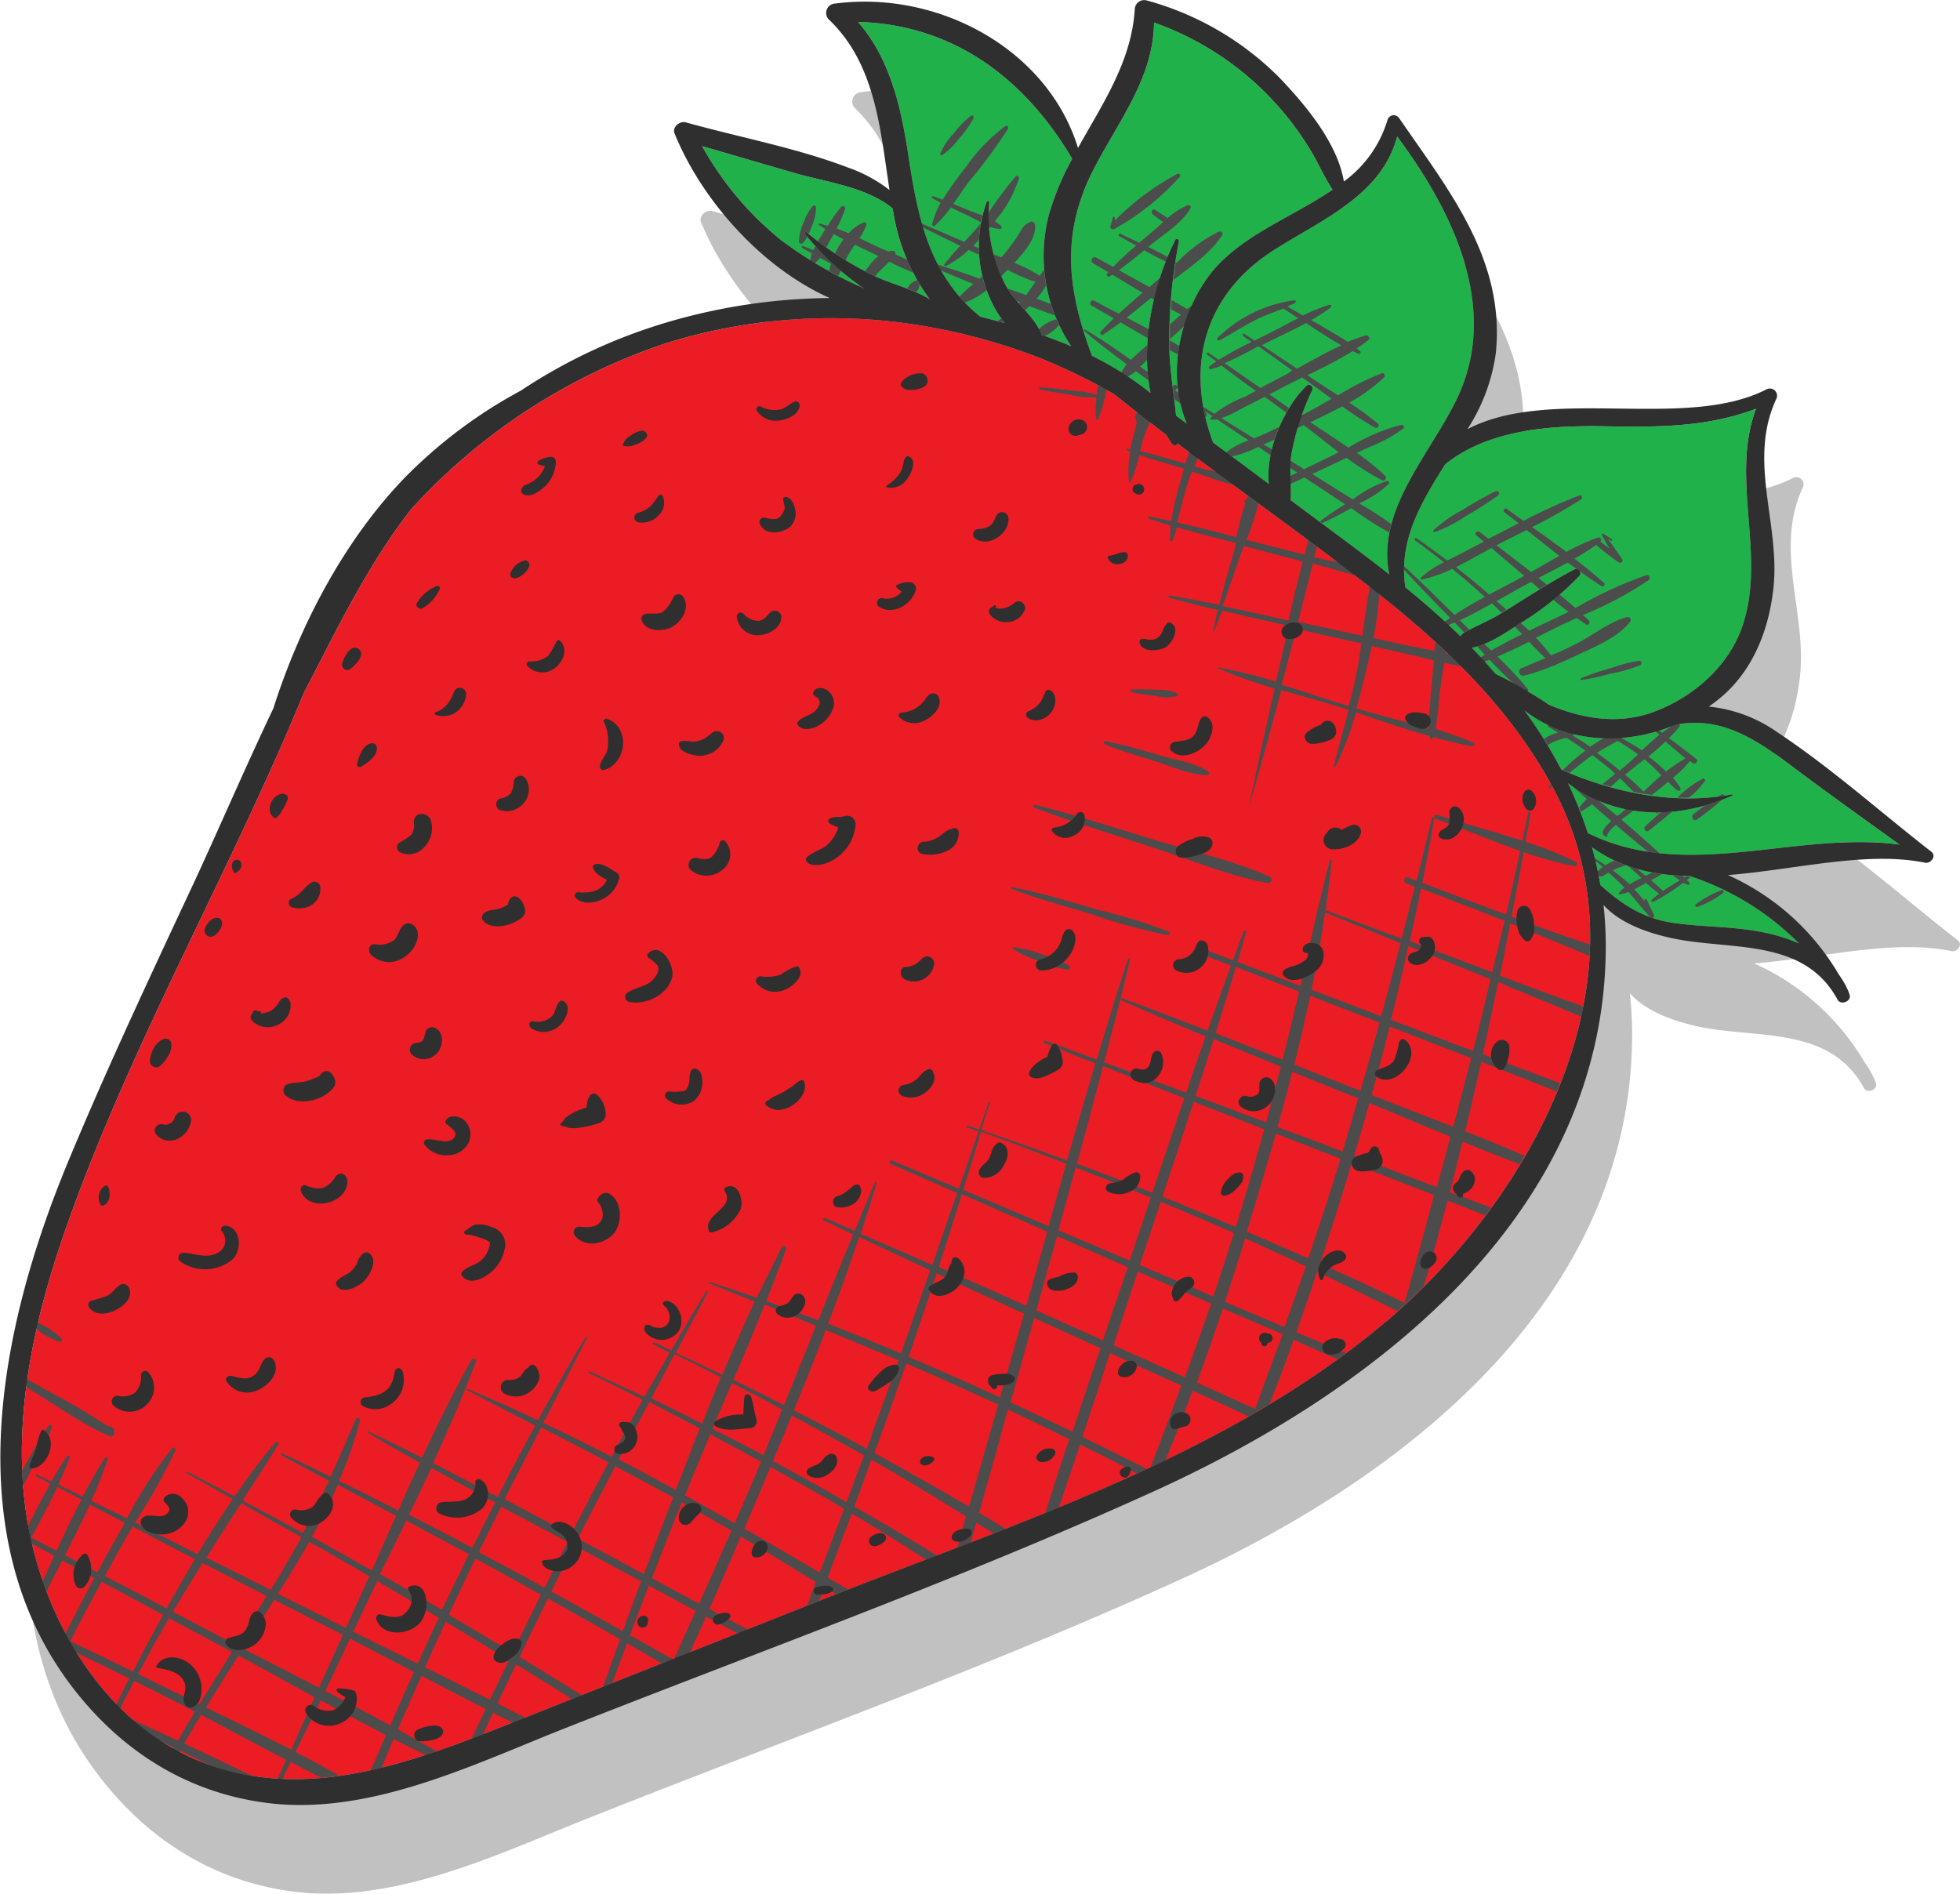 <svg xmlns="http://www.w3.org/2000/svg" viewBox="0 0 232.07 224.23"><defs><style>.cls-1,.cls-5{fill:#2f2f2f;}.cls-1{opacity:0.3;}.cls-2{fill:#21b14b;}.cls-3{fill:#ec1c24;}.cls-4{fill:#4c4c4c;}</style></defs><g id="Layer_2" data-name="Layer 2"><g id="Layer_1-2" data-name="Layer 1"><path class="cls-1" d="M231.8,111.34c-6.07-4.73-11.84-9.91-18.27-14.17a17,17,0,0,0-8.07-3,20.2,20.2,0,0,0,1.78-1.39c3.62-3.25,5.36-7.94,5.88-12.66.82-7.6-3.07-15,.32-22.36a.85.85,0,0,0-1.16-1.15c-9.66,4.91-25.57-.44-35.4,4.71a22.16,22.16,0,0,0,3.36-9c1.13-11.1-5.53-19.22-11.42-27.82a.78.78,0,0,0-1.4.18A14,14,0,0,1,162.26,32c-.77-4.57-4.59-9.1-7.57-12.23a35.26,35.26,0,0,0-15.79-9.21,1.13,1.13,0,0,0-1.41,1.07c-.4,6.2-3.81,11.18-6.71,16.4C127.11,16.22,114.09,9.33,102,10.91a1.12,1.12,0,0,0-.78,1.89c5.55,5.29,6.09,13,7.19,20.2a17.22,17.22,0,0,0-4.9-2.66C97.4,28,90.67,26.75,84.34,25c-.72-.2-1.65.54-1.33,1.33C86.18,34,93.14,42.1,101.38,45.79a69.56,69.56,0,0,0-19.9,3.07,64.05,64.05,0,0,0-16.69,7.9A57.42,57.42,0,0,0,50.94,67.18C44,74.48,38.67,84.4,35.5,94.36c-3.11,6.56-6,13.24-9,19.77-5.22,11.31-10.57,22.59-15.35,34.09-8,19.31-13.26,44.34.78,62.35,5.81,7.44,13.59,12.29,23,13.44,11.92,1.44,24-4.46,34.71-8.71C93,206,116.9,197.47,139.82,187c26.24-11.93,53.3-32.81,53.43-64.38a45.94,45.94,0,0,0-.27-5c1.94,2.16,5.15,3.27,7.9,3.89,7,1.56,15.73-.14,19.79,7.28.37.8,1.76.22,1.43-.6L222,128h0l0-.06a11.48,11.48,0,0,0-1.21-2.13,28.86,28.86,0,0,0-13.09-11.73c8-.64,16.4-2.89,23.36-1.46C231.73,112.78,232.47,111.86,231.8,111.34Z"/><path class="cls-2" d="M190.16,50.48c6.28.11,12,.1,17.76-2.08-3.11,8.29,1.26,17.3-1.61,25.74-1.62,4.78-5.89,8.46-10.51,10.16-4.21,1.55-8.42.8-12.35-.82-.82-.56-1.67-1.09-2.53-1.59a42.54,42.54,0,0,0-3.83-2.09c-.91-1.06-1.84-2.09-2.82-3.1,2.28-.46,4.29-2,6.21-3.19A34,34,0,0,0,187,68.19a.49.49,0,0,0-.59-.76c-3,1.56-5.85,3.49-8.77,5.26-1.41.86-2.95,1.45-4.36,2.27a1.6,1.6,0,0,0-.37.37l-.39-.38c-1.95-1.89-4-3.68-6.12-5.4-.84-5.51,1.83-10,4.72-14.58C176.29,50.84,183.52,50.36,190.16,50.48Z"/><path class="cls-2" d="M165.43,16.17c6.6,8.89,12.28,20.44,7,31.2-3.22,6.57-9.5,13.12-7.93,20.65-2.72-2.14-5.51-4.2-8.28-6.26l-3.4-2.53c.1-1.8-.19-3.66.09-5.46a30,30,0,0,1,2.45-7.55c.19-.43-.3-.88-.67-.52-2.55,2.44-4.86,7.46-4.46,11.6-2.19-1.64-4.38-3.27-6.59-4.89-3.34-8.89-1.15-17.53,7.29-22.86C156.66,25.92,163.59,23.1,165.43,16.17Z"/><path class="cls-2" d="M129.52,20c2.94-5.69,7.06-10.79,7.12-17.33a35.41,35.41,0,0,1,18.19,14.58c1.1,1.68,1.85,3.56,2.95,5.21-5,3.45-11.49,5.6-15,10.69-3.36,4.93-4.53,11.58-2.26,17l-1.27-.92c-.26-2.7-.76-5.39-.8-8.11a59.82,59.82,0,0,1,1.14-12.53c0-.25-.31-.43-.43-.18-2.55,5.08-4.16,12.09-2.93,18.13a37.23,37.23,0,0,0-6.93-4.4C126.4,34.39,125.52,27.71,129.52,20Z"/><path class="cls-2" d="M101.59,2.6c11.21.31,19.65,6.57,25.36,16.2a32.8,32.8,0,0,0-2.71,6.47A19.15,19.15,0,0,0,126.84,41c-1.15-.49-2.33-.93-3.51-1.35-.78-2.16-3.06-3.7-4.2-5.78a17.49,17.49,0,0,1-2-9.9c0-.19-.25-.2-.31,0a15,15,0,0,0-.13,10,14.32,14.32,0,0,0,2.27,4.29q-1.45-.4-2.88-.75c-6.12-4.94-7.45-11.87-8.59-19.52C106.6,12.38,105.3,6.81,101.59,2.6Z"/><path class="cls-2" d="M92.47,28.43A38.36,38.36,0,0,1,83.13,17.3c3.69,1.07,7.37,2.16,11.06,3.22s8.4,1.62,11.49,4.15l.21,1.15a23.22,23.22,0,0,0,4.21,9.62c-1.92-1.15-4.19-1.72-6.25-2.61A39.32,39.32,0,0,1,95.5,27.5a.13.13,0,0,0-.19.19,30.3,30.3,0,0,0,7,6.46A49,49,0,0,1,92.47,28.43Z"/><path class="cls-3" d="M164.18,156.44c-18.86,16-43.63,23.81-66.27,32.77L61.32,203.72c-11.6,4.6-24.09,9.67-36.55,5.26-11.27-4-18.39-15.07-21-26.23-3-12.95.14-26.59,4.57-38.81C16,122.69,27.43,102.85,36,82,39.9,74.53,43.46,67,48.69,60.29A71.22,71.22,0,0,1,79,40.6a65.71,65.71,0,0,1,30.36-2,70.1,70.1,0,0,1,13.92,3.85,70.43,70.43,0,0,1,8.68,4.25h0c2,1.63,4.08,3.22,6.14,4.8a12.21,12.21,0,0,0,.68,1.08.37.37,0,0,0,.65-.07c7.44,5.64,15.06,11,22.44,16.75,8.72,6.75,16.74,14.23,22,24C195.86,115.62,181.43,141.77,164.18,156.44Z"/><path class="cls-2" d="M213,111.71a20.84,20.84,0,0,0-4.81-1.42c-3.28-.6-6.66-.52-10-1-3.6-.5-6.14-2.19-8.7-4.49a44.21,44.21,0,0,0-1-4.49c3.4,2.49,7.37,3.35,11.58,3.43A32.41,32.41,0,0,1,213,111.71Z"/><path class="cls-2" d="M188,98.64a47,47,0,0,0-2.34-5.9c5.7,4.26,12.87,4.4,19.47,1.46.08,0,0-.15-.06-.13-6.77,1.29-14-.19-20.21-2.94a54.56,54.56,0,0,0-4.36-7c5.14,4,12.08,4.14,17.92,1.67,5.45-1,9.53,1.74,13.94,5.08C216.52,94,220.73,97,224.89,100,212.55,98.38,199.7,104.45,188,98.64Z"/><path class="cls-4" d="M195.19,98.38c.95-.73,1.87-1.5,2.79-2.26-.45,0-.9.06-1.35.07-.62.55-1.24,1.1-1.84,1.66C194.52,98.11,194.89,98.61,195.19,98.38Z"/><path class="cls-4" d="M201.62,92.21a11.42,11.42,0,0,0-3,2.24l-.06,0c.47,0,.93,0,1.39,0a8.08,8.08,0,0,0,1.92-2C202,92.38,201.81,92.14,201.62,92.21Z"/><path class="cls-4" d="M183.54,93.3l.23-.17-.15-.27-.23.3C183.33,93.24,183.45,93.37,183.54,93.3Z"/><path class="cls-4" d="M192,97.06c.46-.38,1-.75,1.4-1.09-.31,0-.62-.1-.92-.17l-.43.4-.56.43-2.24-1.86a16.93,16.93,0,0,1-3.26-1.87l1.89,1.72c-.31.31-.61.63-.89,1,.07.17.13.34.19.5.45-.27.89-.57,1.32-.89l2.28,2c-.8.69-1.51,1.53-.58,1.84.07,0,.15,0,.12-.12-.08-.23.35-.71,1-1.28q1.88,1.63,3.81,3.18c.43.07.86.13,1.3.18a.42.42,0,0,0-.09-.14C194.87,99.56,193.42,98.3,192,97.06Z"/><path class="cls-4" d="M200.91,97.05a33.91,33.91,0,0,0,2.92-2.3c-.66.25-1.32.46-2,.65l-1.32,1C200.15,96.69,200.52,97.34,200.91,97.05Z"/><path class="cls-4" d="M183.44,86.13l1.05.62a5.11,5.11,0,0,0-.93.32,3.31,3.31,0,0,0-.73.43c.15.25.29.5.44.74a3.48,3.48,0,0,1,.51-.31,8.09,8.09,0,0,1,1.7-.57c.76.48,1.51,1,2.25,1.52a21.51,21.51,0,0,0-2.68,2.31l.78.33c.84-.67,1.67-1.34,2.56-2l.16-.1c.53.39,1,.8,1.56,1.21s.77.67,1.14,1c-.5.4-1,.81-1.51,1.23l1,.29,1.08-1c.54.53,1.07,1.08,1.61,1.62.71.14,1.44.26,2.16.36.64-.51,1.29-1,1.92-1.55.31.32.63.64,1,.95s.57-.06.41-.32a12.19,12.19,0,0,0-.83-1.1,14,14,0,0,0,2-2l.27.22c.33.27.81-.2.47-.47-1.06-.84-2.13-1.65-3.22-2.46a13.73,13.73,0,0,0,1.26-1.4.2.2,0,0,0-.1-.31l-.25,0-.19.08a13.45,13.45,0,0,0-1.52,1l-.44-.33-.41.12.53.45c-.72.58-1.41,1.21-2.08,1.84-.79-.53-1.6-1-2.42-1.45l.34-.19a20,20,0,0,1-2.19.07,21.22,21.22,0,0,0-1.87,1.14c-.68-.46-1.37-.91-2.07-1.34h.06a.18.18,0,0,0,0-.32l-.6-.17-.37,0-.39-.21c-.51-.18-1-.39-1.51-.62A.2.2,0,0,0,183.44,86.13Zm13.77,1.68c.78.66,1.56,1.32,2.35,2a16.85,16.85,0,0,0-2.29,1.56,18.07,18.07,0,0,0-2.09-1.79C195.88,89,196.57,88.41,197.21,87.81Zm-2.5,2.1a21.23,21.23,0,0,1,2,1.9c-.72.61-1.42,1.27-2.11,1.93a25.83,25.83,0,0,0-2.18-2l0,0C193.16,91.12,193.94,90.52,194.71,89.91Zm-3.16-2.18a28.59,28.59,0,0,1,2.4,1.6c-.49.46-1,.92-1.47,1.34l-.68.57-1.25-1c-.48-.38-1-.74-1.47-1.1C189.89,88.64,190.72,88.18,191.55,87.73Z"/><path class="cls-4" d="M196.39,96.2H196l.08.07A.22.22,0,0,0,196.39,96.2Z"/><path class="cls-4" d="M194.08,78.24a16.44,16.44,0,0,0-3.24.85,27.12,27.12,0,0,0-3.66,1.23.11.11,0,0,0,.06.2,21.4,21.4,0,0,0,3.23-.7,19.15,19.15,0,0,0,3.75-1.06A.28.28,0,0,0,194.08,78.24Z"/><path class="cls-4" d="M203.82,94.08l-.4.24.75-.1A.25.25,0,0,0,203.82,94.08Z"/><path class="cls-4" d="M204,105.75c.16-.12.08-.42-.14-.35a11.64,11.64,0,0,0-3.09,1.7c-.14.11,0,.35.17.3A11,11,0,0,0,204,105.75Z"/><path class="cls-4" d="M96.47,31.14a3.08,3.08,0,0,0,.64-.61l1.29.71c-.09.29-.16.57-.23.85l1.1.57.27-.61a31.57,31.57,0,0,1-3-2.88c-.08.15-.17.29-.24.44-.4-.16-.8-.33-1.21-.48-.14-.06-.22.16-.1.23l1.15.64a3.18,3.18,0,0,0-.19.84Z"/><path class="cls-4" d="M95.08,28.76a3.56,3.56,0,0,0,.51-.73c-.09-.12-.19-.23-.28-.34a.13.13,0,0,1,.19-.19l.25.19c.1-.23.2-.46.29-.7a6.24,6.24,0,0,0,.59-2.43.23.23,0,0,0-.39-.16,5.43,5.43,0,0,0-1,1.74,6.09,6.09,0,0,0-.64,2.42A.27.27,0,0,0,95.08,28.76Z"/><path class="cls-4" d="M150.39,103.84c-4.12-1.88-8.79-2.91-13.13-4.22-4.86-1.48-9.74-3.08-14.67-4.32a.18.18,0,0,0-.1.35c4.51,1.71,9.17,3.12,13.76,4.62s9.16,3.42,13.84,4.29C150.5,104.63,150.82,104,150.39,103.84Z"/><path class="cls-4" d="M120.28,20.86A48.87,48.87,0,0,0,117,25.24c0,.6,0,1.21.08,1.81l0,0,.15-.18a4.13,4.13,0,0,0,1.2.24.19.19,0,0,0,.13-.31,3.52,3.52,0,0,0-.78-.6,14.15,14.15,0,0,0,2.86-5.07A.24.24,0,0,0,120.28,20.86Z"/><path class="cls-2" d="M205.5,107.15l-.2.2c-.05,0,0,.11.06.07l.2-.21S205.54,107.12,205.5,107.15Z"/><path class="cls-4" d="M199.73,103.75l-.26.15-.27-.18c-.4,0-.79,0-1.18-.08.29.2.58.41.88.6-.66.4-1.33.81-2,1.26-.44-.44-.92-.86-1.41-1.27.43-.23.86-.48,1.29-.72-.38-.05-.77-.11-1.14-.18l-.4.19-.38.2-1-.82c-.36-.1-.71-.21-1.06-.34l.56.5c.34.29.67.6,1,.91a15.69,15.69,0,0,0-1.41.73,23.92,23.92,0,0,0-2-1.64,10.63,10.63,0,0,1,1.54-.59c-.45-.16-.88-.35-1.32-.55a5.69,5.69,0,0,0-1.08.53c-.43-.29-.86-.56-1.28-.82,0,.11,0,.22.08.33a4,4,0,0,1,.87.72,5.71,5.71,0,0,0-.47.39.39.39,0,0,0-.11.21c0,.17.06.35.1.52l.09-.07a.42.42,0,0,0,.43,0c.21-.15.44-.27.66-.4.51.44,1,.9,1.48,1.37.14.13.26.27.39.41a3.72,3.72,0,0,0-.64.61c-.05.06,0,.19.07.18a3.86,3.86,0,0,0,1.06-.28c.88,1,1.67,2,2.58,3,.22.23.56-.06.42-.33-.3-.58-.57-1.19-.85-1.78-.07-.14-.29,0-.25.1a1,1,0,0,0,0,.1,17.71,17.71,0,0,0-1.22-1.4c.39-.2.78-.43,1.16-.62l.24-.14c.5.45,1,.88,1.55,1.28-.28.21-.56.43-.82.66s0,.34.2.26a22.16,22.16,0,0,0,3.45-2.21,4.12,4.12,0,0,0,.58.23c.16.05.25-.15.15-.27a4,4,0,0,0-.29-.29l.36-.28a.13.13,0,0,0,.06-.1l-.11,0Z"/><path class="cls-4" d="M144.29,27.43a18.07,18.07,0,0,0-4.95,3.68l-.13-.08c-.11.71-.2,1.41-.28,2.12,2.08-1.58,4.45-3.23,5.78-5.3C144.89,27.57,144.54,27.33,144.29,27.43Z"/><path class="cls-4" d="M118.57,30.47l-.94-.36a17.2,17.2,0,0,0,.92,2.61l.76-.78a17.45,17.45,0,0,0,3.28,1.43c-.36.53-.7,1.06-1.09,1.57l-2.18-.77h0a12,12,0,0,0,1.11,1.49l.34.13-.12.12.72.81c.12-.11.26-.22.38-.34l.14-.14c1,.39,2,.76,3,1.1-.17-.44-.32-.89-.46-1.34l-1.7-.64.22-.24s0,0,0,0v0a9,9,0,0,0,.91-1.31c-.1-.59-.18-1.18-.23-1.78a.45.45,0,0,0-.13.11c-.14.17-.27.34-.4.52a16.23,16.23,0,0,0-3-1.53c1.21-1.29,2.76-3.13,2.42-4.62a.37.37,0,0,0-.46-.26c-.8.31-1,.72-1.43,1.47A22,22,0,0,1,118.57,30.47Z"/><path class="cls-4" d="M169.88,63a16.07,16.07,0,0,0,3.62-1.85,44.6,44.6,0,0,0,3.87-2.48.29.29,0,0,0-.29-.5c-1.37.67-2.7,1.46-4,2.26a16.29,16.29,0,0,0-3.34,2.34A.14.14,0,0,0,169.88,63Z"/><path class="cls-4" d="M184.65,70.41l-.72.62c.59.48,1.19,1,1.79,1.4l-.23.13c-1.46.72-3,1.41-4.43,2.13-.32-.31-.66-.61-1-.92l-.68.45.84.88c-1.24.62-2.47,1.24-3.65,1.93l-.83-.78a8.09,8.09,0,0,1-.83.28l.89,1-.5.32.46.5.61-.23c.94,1,1.91,2,2.92,2.87l1.61.94a.29.29,0,0,0,0-.33,42.08,42.08,0,0,0-3.6-3.85c1.27-.54,2.51-1.14,3.75-1.76.63.67,1.27,1.32,1.93,1.94-.93.39-1.86.77-2.78,1.18h0l-.1,0h0c-.38.24-.26,1,.37.89A24.61,24.61,0,0,0,184,78.8a.28.28,0,0,0,.26-.11c.83-.35,1.64-.72,2.44-1.09,2.08-1,4.85-2.1,6.29-3.95a.35.35,0,0,0-.34-.58c-2.09.55-4,2.13-5.93,3.12-1,.51-2,1-3.08,1.4a26.5,26.5,0,0,0-1.79-2.07l2.71-1.35c.7-.34,1.42-.67,2.14-1l1.07.76c.3.21.57-.22.35-.47h0c-.22-.22-.46-.42-.69-.63a43.25,43.25,0,0,0,7.74-4.11c.29-.21.13-.72-.25-.61A47.71,47.71,0,0,0,186.55,72C185.93,71.47,185.29,70.93,184.65,70.41Z"/><path class="cls-4" d="M132,25.79c0-.14-.22-.17-.24,0l-.26.92a.31.31,0,0,0,.42.42,30.25,30.25,0,0,0,7.75-6.17.23.23,0,0,0-.28-.36A30.43,30.43,0,0,0,132,26.12C132,26,132,25.9,132,25.79Z"/><path class="cls-4" d="M129.43,31.17l1.79,1.06-.12.13a.24.24,0,0,0,.29.37l.32-.2,3.57,2.15c-.95.8-1.89,1.62-2.8,2.46-1-.5-1.95-1-2.9-1.53-.38-.2-.71.37-.34.58.88.48,1.76,1,2.63,1.51-.52.5-1,1-1.53,1.54-.18.19,0,.54.29.38.7-.46,1.38-.95,2.05-1.45,1.08.64,2.17,1.27,3.26,1.89,0-.36.06-.71.11-1.06l-2.65-1.39c1-.76,1.93-1.55,2.89-2.34.12.08.25.15.38.22.2-.88.45-1.75.72-2.6h0l-1.3,1.1-3.61-2c1-.72,2-1.54,3-2.35.85.48,1.71.93,2.58,1.34l.21-.54c-.75-.42-1.53-.82-2.32-1.2l.15-.12c1.6-1.33,3.79-2.62,4.85-4.44a.27.27,0,0,0-.3-.39,8.32,8.32,0,0,0-2.4,1.54c-.46-.34-1-.63-1.41-.94s-.63.3-.31.53.78.59,1.19.87c-.43.39-.85.78-1.27,1.14l-1.56,1.31c-.74-.35-1.47-.69-2.19-1.05-.19-.1-.36.19-.17.29.65.35,1.31.72,2,1.1a32.46,32.46,0,0,0-2.72,2.52l-2-1.09A.35.35,0,0,0,129.43,31.17Z"/><path class="cls-4" d="M4.21,164.93c2.86,1.74,5.74,3.86,8.84,5.15.25.1.48-.15.49-.38,0-.54-.16-.78-.68-.83a.11.11,0,0,0-.11,0,80.08,80.08,0,0,0-7.43-4.35l-2.1-1.23c-.05.31-.08.62-.12.93C3.47,164.49,3.84,164.7,4.21,164.93Z"/><path class="cls-4" d="M120,112.16c-.12,0-.14.15-.06.21a13.29,13.29,0,0,0,3.16,1.44,9.53,9.53,0,0,0,3.32,1,.27.27,0,0,0,.19-.46,8.35,8.35,0,0,0-2.83-1.19A15,15,0,0,0,120,112.16Z"/><path class="cls-4" d="M138.26,110.72c.22,0,.41-.28.17-.38a63,63,0,0,0-8.54-2.64c-3.34-1-6.72-2-10.14-2.67a.1.1,0,0,0,0,.2c3,1.2,6.15,2,9.23,2.94A67.81,67.81,0,0,0,138.26,110.72Z"/><path class="cls-4" d="M170.75,80.12c.08-.53.18-1.08.27-1.64.64.15,1.29.28,1.94.41l-1.49-1.46-.28-.06,0-.19c-.4-.38-.81-.75-1.22-1.12-.05.34-.1.69-.14,1-1.08-.21-2.16-.41-3.21-.64l-4-.87a35.87,35.87,0,0,0,.68-5.22l-1.1-.87c-.37,1.92-.62,3.87-.88,5.82l-4.08-.88-3.54-.77c.59-2.29,1.17-4.6,1.74-6.9l1.37.37c1.18.31,2.43.75,3.68,1l-2.06-1.56L157,66.32l-1.4-.36.3-1.22-1-.77-.42,1.7L150,64.54l-2.41-.62A34.17,34.17,0,0,0,149,59.64l-1.23-.9-.15.34-.17.11a.26.26,0,0,0,0,.41c-.44,1.29-.76,2.67-1.08,4-2.32-.61-4.65-1.22-7-1.75.4-1.44.73-2.9,1.17-4.33.17-.56.37-1.12.58-1.68,1.6.54,3.23,1.16,4.87,1.57L144,55.88c-.86-.21-1.72-.41-2.56-.64l.39-1-1-.76c-.18.47-.35.94-.5,1.42-1.77-.51-3.56-1.06-5.35-1.48.1-.39.2-.79.31-1.18.21-.75.57-1.53.87-2.32l-1.43-1.11a2,2,0,0,0-.2.21c-.23.3,0,.68.07,1h0c-.1.4-.19.8-.29,1.19-.18.64-.34,1.3-.47,2l-.42-.09a.1.1,0,0,0,0,.19c.13.06.28.11.42.16a11.59,11.59,0,0,0-.16,3.62c0,.08.13.14.17.05a21.77,21.77,0,0,0,1.06-3.26c1.74.61,3.54,1.09,5.29,1.63-.18.6-.35,1.18-.51,1.75a30.09,30.09,0,0,0-1,4.44c-.88-.19-1.76-.37-2.64-.53a.12.12,0,0,0-.06.23c.87.3,1.74.58,2.63.84a12.43,12.43,0,0,0-.07,1.72.16.16,0,0,0,.31,0c.18-.5.35-1,.5-1.53,2.31.68,4.65,1.28,7,1.88-.11.44-.22.88-.34,1.3-.57,2-1.15,4-1.66,6-2-.39-3.9-.77-5.85-1.1-.17,0-.25.22-.07.27,1.9.52,3.83,1,5.75,1.46q-.3,1.24-.57,2.49c0,.07.09.12.12,0,.34-.8.65-1.61,1-2.42q3.93.93,7.86,1.8c-.52,2.2-1,4.4-1.53,6.6a56.08,56.08,0,0,0-6.94-1.69s-.08.06,0,.08a55.71,55.71,0,0,0,6.79,2.43c-1.07,4.72-2.09,9.46-3.08,14.19a0,0,0,1,0,0,0c1.33-4.64,2.61-9.3,3.87-14,2.24.65,4.5,1.26,6.68,1.93l1.31.42c-.59,2.2-1.23,4.39-1.76,6.61,0,.12.15.2.2.09a39.43,39.43,0,0,0,2.43-6.42c2.89,1,5.81,2,8.75,2.82,0,.08,0,.16,0,.24a.13.13,0,0,0,.22.09l.18-.22c1.52.43,3.05.81,4.58,1.09.24,0,.43-.31.18-.42-1.45-.62-3-1.15-4.48-1.63.11-.88.28-2.35.32-2.6C170.35,82.64,170.56,81.38,170.75,80.12Zm-26-8.34c.63-1.69,1.21-3.41,1.79-5.12.22-.66.48-1.34.75-2l2.48.65,4.46,1.18c-.57,2.33-1.13,4.65-1.68,7C150,72.87,147.39,72.31,144.79,71.78ZM159.7,83.6c-2.62-.78-5.27-1.69-7.94-2.52.59-2.2,1.15-4.41,1.73-6.62l3.52.79,4.18.94c-.18,1.27-.37,2.54-.63,3.79S160,82.4,159.7,83.6ZM169.62,80c-.21,2.08-.42,4.2-.46,6.3-2.84-.87-5.75-1.6-8.57-2.41.34-1.2.65-2.41.95-3.61s.61-2.5.89-3.78l4,.9c1.11.25,2.23.53,3.36.81C169.72,78.79,169.68,79.4,169.62,80Z"/><path class="cls-4" d="M100.11,30.81c.09-.17.17-.35.26-.52a13.81,13.81,0,0,1,.85-1.3l2.12,1,.67.33a6.33,6.33,0,0,0-1.1,1.15c-.15.19-.31.41-.47.65.39.2.79.4,1.19.58l.15-.19c.46-.56,1-1,1.51-1.53a30,30,0,0,0,2.83,1.29c-.26-.5-.5-1-.71-1.53L106,30.13h0a.29.29,0,0,0-.24-.43,3.4,3.4,0,0,0-.57.08l-1.36-.59-2.07-1a7.08,7.08,0,0,0,.83-1.56.25.25,0,0,0-.3-.3,5,5,0,0,0-1.81,1.29c-.47-.2-.94-.39-1.41-.56a21.4,21.4,0,0,0,1-2.31c.09-.25-.29-.48-.46-.27A19.92,19.92,0,0,0,98,26.74c-.32-.1-.64-.2-1-.28-.09,0-.13.09-.06.15.25.18.52.34.79.51l-.45.74-.43.71c.32.24.65.49,1,.72.15-.29.3-.58.45-.84s.28-.49.41-.74c.38.22.77.43,1.16.63a10,10,0,0,0-1,1.68C99.31,30.29,99.71,30.56,100.11,30.81Z"/><path class="cls-4" d="M123.33,39.64l.38.14a4.55,4.55,0,0,0,1.67-1.28c-.11-.23-.21-.46-.31-.69A4.37,4.37,0,0,0,123,39,5.11,5.11,0,0,1,123.33,39.64Z"/><path class="cls-4" d="M110.38,23.46c.34.19.68.37,1,.54a10.1,10.1,0,0,0-1,2.52.19.19,0,0,0,.32.19,13.34,13.34,0,0,0,1.88-2.14l2.3,1.09c.41.2.82.43,1.25.66,0-.28.11-.55.18-.82l-1.19-.43c-.75-.29-1.49-.61-2.24-.92.62-.88,1.2-1.78,1.82-2.61a60.39,60.39,0,0,0,4.65-6.29c.11-.19-.12-.46-.32-.32a21,21,0,0,0-4.62,4.79,39.58,39.58,0,0,0-2.79,3.92l-1.13-.41A.13.13,0,0,0,110.38,23.46Z"/><path class="cls-4" d="M5.76,168.81c-1.1,1.72-2.13,3.49-3.13,5.28,0,.61.05,1.23.1,1.84,1.21-2.27,2.37-4.56,3.42-6.89A.23.23,0,0,0,5.76,168.81Z"/><path class="cls-4" d="M178.85,116.92c2.77,1.11,5.55,2.29,8.35,3.44.09-.39.18-.78.26-1.18-2.56-.94-5.11-1.86-7.63-2.81l-2.23-.85c.42-2.06.81-4.12,1.21-6.18l1.89.74c2.47,1,5,2.08,7.5,3.1,0-.44,0-.88.05-1.32-2.21-.78-4.45-1.51-6.58-2.32l-2.7-1c.49-2.55,1-5.1,1.43-7.64a44.44,44.44,0,0,0,6,1.66c.29.06.51-.35.22-.5a46.31,46.31,0,0,0-6-2.39c.2-1.1.4-2.2.59-3.3,0-.19-.25-.27-.28-.08-.22,1.09-.46,2.17-.68,3.26-3.37-1.1-6.84-2-10.13-3.06-.31-.1-.43.37-.13.48,3.29,1.17,6.62,2.6,10,3.79q-.8,3.78-1.66,7.54l-9.93-3.76c.5-2.53,1-5.07,1.42-7.62,0-.18-.23-.26-.28-.08-.59,2.49-1.2,5-1.82,7.44l-1-.38c-.45-.17-.63.54-.2.7l1,.4q-.78,3.08-1.57,6.15l-9-3.38c.28-2,.54-3.92.73-5.87,0-.13-.19-.15-.22,0-1.29,4.91-2.36,9.88-3.48,14.84l-7.45-2.84c.35-1.17.71-2.34,1-3.52.06-.19-.21-.25-.28-.08-.43,1.13-.84,2.27-1.26,3.41l-2.93-1.12c-.39-.15-.56.48-.17.64l2.86,1.11c-.94,2.56-1.87,5.13-2.77,7.71-3.37-1.32-6.74-2.62-10.13-3.85-.14-.06-.24.18-.1.24,3.31,1.47,6.65,2.88,10,4.27-.78,2.22-1.55,4.45-2.31,6.67-3.23-1.21-6.47-2.39-9.71-3.59q1.59-6,3.07-12.11a.14.14,0,0,0-.28-.07q-1.89,5.91-3.67,11.86c-2-.75-4-1.51-6.07-2.24-.2-.07-.27.23-.09.3l6,2.4q-1.71,5.73-3.35,11.48c-3.37-1.24-6.75-2.45-10.14-3.6.32-1.06.64-2.13,1-3.19a.09.09,0,0,0-.18,0l-1.08,3.13-1.38-.48c-.14,0-.19.17-.06.22l1.36.5-2.34,6.77-7.86-3.34c-.26-.1-.48.27-.22.38l7.9,3.47c-1,2.84-2,5.68-2.94,8.52q-4.24-1.87-8.5-3.7c.66-2,1.3-4,1.9-6,0-.12-.15-.21-.2-.09-.82,1.91-1.61,3.82-2.4,5.74l-3.51-1.51c-.18-.08-.35.19-.16.28l3.49,1.66q-2.1,5.07-4.13,10.17-3.07-1.18-6.16-2.29c.81-2.05,1.6-4.1,2.35-6.16.11-.3-.36-.49-.5-.22-1,2-2,4-3,6-1.85-.65-3.71-1.29-5.57-1.89-.11,0-.15.13-.05.17l5.4,2.17q-2,4.29-3.83,8.68c-1.83-.89-3.67-1.76-5.5-2.63L83.81,153a.11.11,0,0,0-.19-.11c-1.41,2.31-2.79,4.65-4.14,7l-2-.93c-.16-.07-.3.16-.14.23l1.95,1c-1,1.73-2,3.47-3,5.21-2.13-1-4.28-2-6.43-3-.14-.07-.26.14-.12.2,2.13,1,4.24,2.08,6.35,3.14q-1.86,3.36-3.68,6.75c-2.67-1.38-5.37-2.73-8.08-4q2.56-5,5.15-10a.11.11,0,1,0-.18-.11q-2.9,4.83-5.59,9.79-4.14-1.95-8.35-3.71c-.09,0-.14.11-.06.15q4,2.12,8.07,4.19-2.27,4.19-4.44,8.44-3.81-2-7.65-4c1.83-4,3.57-8,5.08-12,.12-.32-.38-.51-.54-.22-2.11,3.75-4,7.65-5.84,11.59-2.11-1.06-4.23-2.11-6.37-3.12-.1,0-.18.09-.09.14,2,1.22,4.11,2.4,6.19,3.57-.86,1.88-1.72,3.77-2.56,5.66-2.32-1.19-4.64-2.36-7-3.51a48.92,48.92,0,0,0,2.47-7.13c.07-.28-.35-.47-.47-.2-1,2.3-2,4.59-3,6.84-1.88-.92-3.77-1.84-5.67-2.74-.14-.06-.26.14-.12.22l5.58,3c-1,2.08-2,4.14-3.07,6.18q-3.57-1.95-7.15-3.84c1.42-2.19,2.84-4.39,4.23-6.61.13-.22-.2-.48-.36-.28-1.7,2.05-3.29,4.19-4.82,6.4-1.87-1-3.74-2-5.63-2.92a.09.09,0,1,0-.09.15l5.51,3.09c-1.46,2.13-2.84,4.31-4.17,6.52L16,180.26a74.76,74.76,0,0,0,4.77-8.49c.1-.23-.19-.51-.38-.29a51.67,51.67,0,0,0-5.35,8.31l-4.23-2.08c.72-1.62,1.38-3.25,1.95-4.9.07-.22-.24-.32-.35-.15-.94,1.46-1.8,3-2.62,4.55L6.9,175.78c.49-1.06.95-2.13,1.35-3.21.08-.2-.21-.29-.32-.14-.65.95-1.25,1.95-1.84,3l-1.72-.84c-.13-.06-.24.12-.11.19l1.7.9c-.93,1.63-1.79,3.31-2.62,5,.12.7.26,1.4.43,2.1v0l2.64,1.45-1.35,3c.14.41.29.81.44,1.21.62-1.22,1.25-2.44,1.88-3.66l3.79,2.06c-.83,1.55-1.65,3.11-2.44,4.68-.33.64-.64,1.28-1,1.93.41.76.84,1.5,1.29,2.23l6.27,3.07c-.52,1-1,2.06-1.52,3.09l.47.45q.81-1.62,1.65-3.24c1.25.62,2.51,1.24,3.75,1.87s2.29,1.16,3.44,1.76c-.68,1.13-1.35,2.28-2,3.43l-5-2.29-.47-.22a29.76,29.76,0,0,0,3.23,2.48c.58.28,1.17.55,1.75.84l-.09.16.72.38.1-.18L24.81,209a28.13,28.13,0,0,0,5,1.28c-2.64-1.3-5.31-2.58-8-3.82.65-1.14,1.32-2.27,2-3.4,3.36,1.76,6.71,3.57,10.07,5.34l-1,2.23.58,0,.95-2c1.19.63,2.4,1.25,3.6,1.86.71-.06,1.41-.14,2.12-.24-1.7-1-3.42-1.9-5.16-2.8L38,201.35c2.56,1.39,5.13,2.77,7.72,4.11-.11.24-.22.48-.32.72-.49,1.14-1,2.29-1.51,3.44l1.31-.31c.36-.88.71-1.75,1.08-2.62.11-.25.23-.51.34-.77,1.25.65,2.51,1.28,3.77,1.89l1.29-.43q-2.27-1.32-4.57-2.59c.92-2.13,1.85-4.24,2.8-6.36,2.53,1.32,5.06,2.64,7.6,3.94-.25.54-.51,1.07-.77,1.61s-.6,1.26-.9,1.89l1.36-.52.39-.87c.26-.56.53-1.11.79-1.67.77.4,1.55.78,2.32,1.16l.64-.25.83-.33c-1.09-.56-2.17-1.13-3.26-1.68.72-1.55,1.46-3.09,2.2-4.63l4.5,2.78,2.09,1.33,1.19-.46-2.12-1.31q-2.61-1.62-5.24-3.21,1.65-3.48,3.35-6.93,4.27,2.39,8.53,4.81-1,2.81-2,5.63l1.07-.43q.9-2.35,1.78-4.71l.13.08c1.32.75,2.63,1.53,3.94,2.31l1.31-.51c-1.36-.77-2.72-1.52-4.06-2.29l-1-.53,2.25-5.89,5.54,3-2.53,5.65,1.84-.73c.65-1.42,1.3-2.83,1.93-4.25l3.75,2,1.15-.46L84,190.52q1.89-4.28,3.71-8.58,4.47,2.66,8.88,5.41L96,189l-.44,1.11,1.43-.57c.2-.54.41-1.09.62-1.63l1.36.85,1.42-.56L98,186.79q1.44-3.78,2.85-7.58c3,1.78,5.88,3.61,8.79,5.46l1.27-.49c-3.22-2-6.48-3.91-9.76-5.79.69-1.85,1.36-3.7,2-5.55l.37.2c3.67,2.09,7.27,4.29,10.85,6.52l-1,3.67,1.55-.59c.22-.78.45-1.55.67-2.33l2.05,1.27,1.42-.55c-1-.64-2.08-1.28-3.13-1.9q1.73-6.1,3.41-12.22,3.66,1.72,7.27,3.51c-1,2.9-1.91,5.81-2.85,8.73l1.61-.66q1.28-3.72,2.52-7.44c1.23.61,2.47,1.21,3.69,1.84,1,.51,2,1.05,3,1.59l1.19-.55-3.73-1.87c-1.29-.65-2.59-1.27-3.88-1.91q1.65-5,3.27-9.93c2.81,1.29,5.63,2.56,8.44,3.84-1.18,3.23-2.4,6.44-3.63,9.65l1.77-.84c1.11-2.71,2.18-5.45,3.2-8.2l3.86,1.76,2.78,1.28c.83-.48,1.65-1,2.47-1.46q1.49-3.78,2.85-7.6l5.18,2.3,1-.73c-1.95-.84-3.91-1.65-5.86-2.47.85-2.38,1.66-4.77,2.46-7.16,3.18,1.53,6.35,3.1,9.52,4.66q1.58-1.41,3.11-2.94c1-3.37,1.93-6.75,2.82-10.15l4.45,1.76.68-.93c-1.62-.62-3.24-1.21-4.86-1.81q.76-3,1.5-6,3.36,1.38,6.75,2.67c.2-.32.38-.64.56-1-2.32-1-4.67-2-7-2.89.66-2.74,1.29-5.49,1.91-8.24l8.92,3.53.39-1-9.12-3.41q.94-4.28,1.81-8.58Zm-21.95-8.87,8.93,3.63q-1.12,4.33-2.29,8.66l-8.25-3.15Q156.22,112.63,156.9,108.05Zm-1.77,9.86,8.21,3.18q-1.11,4.05-2.26,8.07l-1.28-.5-6.55-2.61C153.93,123.35,154.56,120.63,155.13,117.91Zm5.69,12.15c-.61,2.1-1.22,4.19-1.86,6.28L154,134.46l-2.74-1q.92-3.27,1.75-6.55l5.78,2.35ZM146.33,114.5l7.48,2.9c-.39,1.69-.78,3.39-1.2,5.07-.24,1-.5,2-.76,3l-7.92-3.14Q145.16,118.44,146.33,114.5Zm-2.62,8.55,7.94,3.26c-.57,2.2-1.14,4.4-1.74,6.59l-8.35-3.15C142.29,127.52,143,125.28,143.71,123.05Zm-2.38,7.42,8.36,3.25q-1.38,5-2.87,9.95c-.16.54-.34,1.08-.51,1.62-2.87-1.23-5.77-2.43-8.67-3.6Q139.5,136.08,141.33,130.47ZM146.1,146c-.79,2.52-1.59,5-2.43,7.52l-7-3-1.72-.73,2.49-7.48C140.33,143.51,143.22,144.73,146.1,146Zm-15.48-19.76c3.2,1.27,6.4,2.55,9.6,3.8q-1.91,5.59-3.78,11.19-4.44-1.77-8.93-3.44C128.57,133.93,129.61,130.09,130.62,126.23Zm-3.24,12q4.44,1.74,8.87,3.57l-2.49,7.45-8.45-3.59ZM116.16,134q5.07,1.85,10.09,3.8-1.06,3.69-2.1,7.38l-10.1-4.29C114.77,138.6,115.47,136.31,116.16,134Zm-2.27,7.41L124,145.85l-2.47,8.77q-5.17-2.33-10.37-4.61Q112.54,145.72,113.89,141.42Zm-12.16,5.05q4.18,2,8.4,3.95-1.71,4.94-3.45,9.85-4.29-1.82-8.63-3.52Q100,151.64,101.73,146.47Zm-11.21,8L96.6,157q-1.87,4.7-3.76,9.39-3-1.53-6-3Q88.73,159,90.52,154.51Zm-3.86,9.31c2,1,4,2.08,5.94,3.14q-1.09,2.72-2.2,5.41c-2-1.07-4-2.11-6.05-3.14Zm-6.79-3.44c1.84.91,3.66,1.82,5.48,2.76q-1.12,2.73-2.22,5.48c-2-1-4-2-6-3Zm-3,5.67q3,1.55,6,3.13c-1,2.44-1.91,4.88-2.86,7.3-2.24-1.23-4.5-2.45-6.77-3.63C74.47,170.58,75.67,168.32,76.87,166.05Zm-12.81,3q4,2.07,8,4.16-2.27,4.26-4.45,8.55c-2.62-1.4-5.24-2.81-7.87-4.2C61.16,174.74,62.61,171.91,64.06,169.08Zm-13,4.79c2.5,1.4,5,2.76,7.56,4.12q-1.36,2.67-2.69,5.37-3.75-2-7.51-3.93Q49.75,176.66,51.05,173.87Zm-3,6.24q3.73,2,7.46,4-1.47,3-2.91,6l-.27.59-.22-.13c-2.37-1.39-4.74-2.76-7.13-4.11C46,184.37,47.06,182.25,48.08,180.11ZM40,175.81l6.9,3.68c-1,2.16-1.91,4.32-2.87,6.47q-3.54-2-7.11-4C38.06,180,39.1,177.9,40,175.81Zm-3.39,6.74q3.56,2,7.1,4.11c-.38.86-.77,1.72-1.16,2.58-.54,1.17-1.07,2.36-1.6,3.53-.45-.22-.9-.44-1.34-.67l-6.7-3.38C34.2,186.69,35.45,184.64,36.63,182.55ZM28.57,178c2.37,1.33,4.73,2.68,7.08,4l0,.09c-1.15,2.08-2.36,4.13-3.6,6.17q-3.79-1.92-7.6-3.81C25.78,182.27,27.18,180.12,28.57,178ZM24,185.08l7.56,3.9c-1.18,1.94-2.39,3.87-3.59,5.8l-2.7-1.41-4.8-2.53Q22.2,187.93,24,185.08Zm-8.29-4.31q3.67,1.93,7.37,3.84-1.72,2.89-3.34,5.84c-2.44-1.29-4.89-2.57-7.33-3.84q1.23-2.24,2.49-4.46Q15.29,181.46,15.71,180.77Zm-9,2.86-3-1.56c1.08-2,2.14-4,3.09-6l2.86,1.5C8.59,179.56,7.63,181.59,6.7,183.63Zm1,.53c1-2,2-4,2.94-6l4.13,2.17c-.13.23-.26.47-.4.7q-1.45,2.56-2.85,5.16Zm8.05,13.77c-2.48-1.21-4.95-2.41-7.44-3.59.4-.79.8-1.58,1.21-2.37.82-1.57,1.66-3.13,2.5-4.68l7.29,3.92q-1.11,2-2.18,4C16.67,196.14,16.21,197,15.76,197.93Zm7.88,3.88-3.48-1.71-3.79-1.87c.46-.87.91-1.75,1.38-2.62.74-1.36,1.5-2.69,2.27-4l4.79,2.57,2.65,1.43-.32.52C26,198,24.79,199.89,23.64,201.81Zm10.84,5.38c-3.34-1.72-6.72-3.37-10.08-5,1.25-2.07,2.54-4.12,3.85-6.16,3,1.63,6,3.29,9,4.94C36.34,203,35.4,205.11,34.48,207.19Zm3.29-7.35-9-4.64c1.22-1.89,2.47-3.81,3.7-5.76,2,1,4,2.05,6,3.06l2.13,1.1C39.65,195.68,38.7,197.76,37.77,199.84Zm8.44,4.47c-2.55-1.39-5.12-2.75-7.69-4.08,1-2.06,1.95-4.13,2.92-6.19,2.53,1.3,5.05,2.62,7.57,3.94C48.07,200.08,47.13,202.19,46.21,204.31ZM49.45,197l-7.62-3.79c.55-1.15,1.1-2.3,1.63-3.45l1.21-2.55Q47.86,189.09,51,191l.95.58C51.13,193.36,50.28,195.17,49.45,197ZM58,201.27c-2.56-1.29-5.13-2.57-7.69-3.84q1.22-2.7,2.46-5.4,3.75,2.26,7.48,4.55C59.52,198.14,58.76,199.7,58,201.27Zm2.67-5.57q-3.75-2.26-7.53-4.49l.27-.6q1.41-3,2.88-6.05c1.51.82,3,1.64,4.52,2.48l3.23,1.79Q62.35,192.27,60.69,195.7ZM64.48,188c-.84-.45-1.67-.92-2.5-1.37l-5.29-2.84c.87-1.8,1.76-3.59,2.66-5.39,2.61,1.41,5.24,2.8,7.86,4.19l-2.07,4.08Zm9.26,5.16q-4.21-2.38-8.46-4.71l.65-1.32Q67,185.06,68,183q2.25,1.2,4.49,2.41l3.41,1.83C75.19,189.2,74.45,191.17,73.74,193.14Zm2.5-6.75L73.67,185l-5.26-2.81c1.46-2.87,3-5.72,4.44-8.57q3.45,1.82,6.86,3.7c-.16.43-.33.86-.5,1.28Q77.7,182.5,76.24,186.39Zm6.55,3.47q-2.81-1.47-5.59-3,1.39-3.63,2.82-7.24c.23-.58.47-1.16.71-1.75l2.75,1.55c1,.59,2.08,1.2,3.12,1.81Q84.71,185.58,82.79,189.86Zm4.2-9.51-3-1.7-2.88-1.6q1.48-3.63,3-7.23,3,1.6,6,3.25c-.13.29-.25.59-.37.89Q88.39,177.17,87,180.35Zm10.07,5.85c-3-1.78-5.93-3.5-8.92-5.2l2.23-5.26.85-2.05c1.69.94,3.38,1.87,5.06,2.83q1.84,1,3.66,2.13Q98.51,182.43,97.06,186.2Zm3.18-8.35-2.9-1.66q-2.9-1.63-5.82-3.21,1.13-2.68,2.23-5.39,4.29,2.32,8.55,4.73C101.62,174.17,100.94,176,100.24,177.85Zm3-7.95c-.2.54-.41,1.09-.61,1.64Q98.33,169.19,94,167c1.29-3.16,2.56-6.33,3.77-9.51q4.32,1.77,8.62,3.6Q104.82,165.49,103.2,169.9Zm11.54,8.51c-3.56-2.09-7.16-4.11-10.73-6.1l-.5-.28c.13-.37.27-.75.41-1.12q1.69-4.72,3.35-9.47,4.37,1.88,8.7,3.86l2.19,1Q116.44,172.38,114.74,178.41Zm3.66-12.94-2-.92q-4.39-2-8.86-3.91,1.7-4.92,3.32-9.87,5.17,2.4,10.36,4.77c0,.12-.07.25-.11.37Q119.77,160.7,118.4,165.47Zm8.55,4.05q-3.65-1.77-7.33-3.48c.84-3,1.67-6,2.51-9l.27-1,6.58,3,1.29.59Q128.6,164.59,127,169.52Zm3.64-10.81-1.11-.5-6.82-3.06,2.46-8.79,8.39,3.68c0,.12-.09.24-.13.37C132.46,153.18,131.52,155.94,130.59,158.71Zm9.71,4.38-8.48-3.82c.93-2.84,1.86-5.69,2.8-8.52l.07-.19,1.56.68,7.13,3.11C142.38,157.27,141.36,160.19,140.3,163.09Zm8.32,3.73-2.94-1.31-4-1.82c1.07-2.9,2.08-5.83,3.07-8.76l7,3,.1,0C150.74,161,149.68,163.89,148.62,166.82Zm3.47-9.69-7.1-3c.83-2.5,1.62-5,2.4-7.51q3.63,1.62,7.21,3.33C153.77,152.31,152.94,154.72,152.09,157.13ZM154.9,149q-3.65-1.6-7.28-3.16c.11-.36.23-.72.34-1.09,1.06-3.46,2.11-7,3.1-10.51l2,.77,5.66,2.19c-.08.29-.17.58-.26.86C157.32,141.74,156.13,145.38,154.9,149Zm11.4,5.27c-3.29-1.62-6.62-3.15-10-4.63q1.71-5.22,3.31-10.45c.15-.49.29-1,.44-1.46l8,3.1,1.75.68Q168.11,147.91,166.3,154.28Zm3.82-13.7-1-.38-8.78-3.34q.93-3.12,1.8-6.25c3.2,1.33,6.39,2.68,9.6,4Q170.95,137.59,170.12,140.58Zm1.94-7.14-9.66-3.76c.75-2.7,1.47-5.4,2.15-8.12l6.92,2.69,2.72,1.06C173.49,128,172.78,130.74,172.06,133.44Zm2.35-9-2-.74-7.71-2.93c.73-2.9,1.41-5.81,2.06-8.73l9.72,3.92Q175.49,120.23,174.41,124.47Zm-7.48-13q.69-3.1,1.32-6.23l9.9,3.83c-.47,2-1,4.07-1.44,6.1Z"/><path class="cls-4" d="M7.07,158.89a.24.24,0,0,0,.23-.39,9.32,9.32,0,0,0-2.8-1.86c-.06.25-.12.49-.17.73A8.08,8.08,0,0,0,7.07,158.89Z"/><path class="cls-4" d="M155.25,37.91a21.92,21.92,0,0,0,2.29-1.49c.15-.12.07-.39-.14-.33a21.6,21.6,0,0,0-3.13,1.27l-1.85-1.07c.31-.13.61-.26.91-.41a.17.17,0,0,0-.09-.32A16,16,0,0,0,144.17,40a.19.19,0,0,0,.23.3c1.47-.78,2.85-1.72,4.35-2.45,1-.52,2.13-.89,3.21-1.32l1.76,1.15c-1,.48-1.9,1-2.83,1.47-.77.4-1.57.79-2.36,1.18l-1.19-.8c-.16-.1-.3.15-.15.26l1,.71a38.11,38.11,0,0,0-3.88,2.11l-1.22-.84c-.15-.1-.27.14-.14.24l1.06.78c-.25.17-.5.34-.74.52s-.09.48.16.4l.55-.17.05,0,.6-.25q2,1.52,4.07,3l-1.33.7A14.12,14.12,0,0,0,143.8,49l-1.33-.82c.08.41.16.82.25,1.23a.36.36,0,0,0,.12-.47l-.14-.23.85.57c-.07.09-.15.17-.22.27a.1.1,0,0,0,.09.15,3,3,0,0,0,.68-.05l3.74,2.5a9,9,0,0,0-2.66,1.41l.67.49A12.72,12.72,0,0,0,149,52.91l1.46,1q.06-.35.15-.69l-1-.59c.43-.18.86-.38,1.29-.57a15.88,15.88,0,0,1,.56-1.5c-.72.34-1.42.69-2.15,1-.26.12-.55.23-.84.34l-3.85-2.38a15.9,15.9,0,0,0,2.6-1.25c.85-.42,1.69-.85,2.53-1.28l2.54,1.86.32-.54-2.3-1.61,1.88-1,2-1,.71.51c.92.66,1.84,1.35,2.76,2-1.05.62-2.09,1.23-3.15,1.77-.15.09-.31.16-.47.24-.18.5-.35,1-.51,1.51l.82-.39c1.36,1,2.74,2.15,4.14,3.2-.44.24-.87.46-1.3.67l-2.79,1.35-.25-.16-1.4-.87q0,.43,0,.87l.84.56-.83.42c0,.31,0,.63,0,.94.56-.26,1.13-.51,1.69-.78l4.81,3.17c-1,.63-2,1.27-2.92,2a.12.12,0,0,0,0,.09l.19.14c1.19-.52,2.33-1.14,3.47-1.77a38.45,38.45,0,0,0,4.49,2.88c.07-.32.14-.64.23-1a37.75,37.75,0,0,0-3.8-2.44,13,13,0,0,0,3.48-2.27.22.22,0,0,0-.22-.37,13.89,13.89,0,0,0-3.77,2l-.24.16-4.8-3,1.65-.78,2.42-1.14a31.43,31.43,0,0,0,4.17,2.65.34.34,0,0,0,.41-.53,32,32,0,0,0-3.36-2.7l1.31-.62a18.83,18.83,0,0,0,4.17-2.25c.23-.19,0-.5-.26-.45A23.37,23.37,0,0,0,159.66,53c-1.5-1-3-2-4.5-3,1.23-.6,2.51-1.21,3.77-1.88a39.79,39.79,0,0,0,3.86,2.51.3.3,0,0,0,.36-.47h0a36.52,36.52,0,0,0-3.4-2.48,20.37,20.37,0,0,0,4.14-3c.19-.19,0-.58-.28-.48a32.65,32.65,0,0,0-5.18,2.61c-.85-.55-1.7-1.09-2.54-1.65l-1.1-.74a55.35,55.35,0,0,0,5.39-2.85l.62.31c.19.09.43-.17.24-.31s-.27-.2-.41-.31c.48-.31.94-.62,1.39-1,.26-.2,0-.63-.32-.54a20.45,20.45,0,0,0-2.11.76C158.21,39.61,156.73,38.75,155.25,37.91Zm-2.95,6.42c-1,.53-2.05,1.07-3.07,1.61L145,43c1.38-.59,2.71-1.3,4-2l4,2.86Zm1.27-.68-4.16-2.78.53-.27c1.54-.78,3.16-1.51,4.7-2.35,1.38.92,2.77,1.84,4.2,2.65C157,41.71,155.3,42.71,153.57,43.65Z"/><path class="cls-4" d="M118.91,38.23c-.13-.16-.24-.34-.36-.51l-.43.31Z"/><path class="cls-4" d="M187,58.67a64.74,64.74,0,0,0-6.61,3l-2-1.42c-.25-.18-.48.23-.24.42q.83.63,1.65,1.29l-2.06,1.07-1.49.77L175.2,63c-.28-.23-.68.17-.4.4l.9.74-2.77,1.44-1.57.79q-1.8-1.35-3.64-2.64c-.16-.11-.31.15-.15.26,1.15.84,2.28,1.7,3.39,2.59a11.75,11.75,0,0,0-2.73,1.83c-.09.09,0,.22.12.2a15.11,15.11,0,0,0,3.6-1.25c1.32,1.07,2.6,2.18,3.86,3.32-1.23.67-2.44,1.36-3.59,2.13-2-1.95-3.94-3.9-6-5.78,0,.13,0,.26,0,.4,1.78,1.94,3.63,3.84,5.48,5.74l-.64.45.42.39.75-.3.32.33.81.85c.2-.12.41-.22.62-.33l-.41-.4-.73-.72c1.3-.59,2.57-1.27,3.83-2,.38.36.74.73,1.11,1.1.2-.11.39-.24.58-.36l-1.17-1c1.09-.61,2.16-1.23,3.23-1.81l.88-.47,1,.85.85-.51c-.33-.27-.66-.54-1-.8,1.16-.6,2.33-1.2,3.47-1.83l1.07.77a.52.52,0,0,1,.31.23c.86.62,1.74,1.23,2.63,1.79.23.14.49-.19.29-.37-1.13-1-2.31-2-3.51-2.88A29.5,29.5,0,0,0,189,64.53l0,0a26.72,26.72,0,0,0,2.69,2.07c.23.14.55-.15.38-.39-.56-.79-1.09-1.62-1.7-2.39l.39.21a.11.11,0,0,0,.11-.18c-.33-.23-.67-.41-1-.63-.12-.08-.24.07-.18.18a14.81,14.81,0,0,0,.89,1.55c-.37-.27-.75-.54-1.1-.82h0c.23-.18,0-.58-.28-.48a27.23,27.23,0,0,0-3.74,1.7c-1.34-1-2.7-2-4.06-2.93a62.46,62.46,0,0,0,5.81-3.29C187.43,59,187.28,58.55,187,58.67ZM176.32,70.4c-1.27-1.12-2.59-2.2-3.93-3.24,1.44-.71,2.84-1.54,4.2-2.27l3.88,3.3C179.12,68.94,177.72,69.66,176.32,70.4Zm8.31-4.58c-1.12.62-2.23,1.28-3.34,1.91-1.36-1.06-2.74-2.1-4.1-3.16l.42-.22,3.15-1.59C182.05,63.78,183.33,64.81,184.63,65.82Z"/><path class="cls-4" d="M111.57,18.36a7.89,7.89,0,0,0,1.91-1.87A11.78,11.78,0,0,0,115.26,14c.08-.17-.1-.43-.3-.29a11.62,11.62,0,0,0-2.1,2.16,8,8,0,0,0-1.53,2.3C111.27,18.31,111.45,18.43,111.57,18.36Z"/><path class="cls-4" d="M116.29,32.68,116,33c-1.64-.59-3.29-1.15-4.95-1.66.12.24.24.46.37.69,1.27.55,2.54,1.08,3.83,1.59a18.11,18.11,0,0,0-1.64,1.51l.62.7a9.36,9.36,0,0,0,2.59-1.48c0-.12-.1-.26-.14-.37C116.51,33.52,116.39,33.1,116.29,32.68Z"/><path class="cls-4" d="M139.13,46.23c.08-.09.16-.17.23-.26.19-.25-.16-.47-.37-.37a.67.67,0,0,0-.12.06c.06.54.13,1.08.2,1.62l.73.51c-.09-.41-.17-.83-.23-1.26Z"/><path class="cls-4" d="M130.84,88.14c1.93.8,4,1.39,5.94,2s4.07,1.6,6.12,1.64a.24.24,0,0,0,.12-.45c-1.54-1-3.53-1.27-5.26-1.77-2.25-.65-4.53-1.35-6.82-1.79A.18.18,0,0,0,130.84,88.14Z"/><path class="cls-4" d="M129.79,49.62c0,.09.15.16.2.05a11.14,11.14,0,0,0,.76-2.33,9.44,9.44,0,0,0,.27-1.17l-1-.52a5.45,5.45,0,0,0-.19,1.12,9.55,9.55,0,0,0-2.61-.48c-1.36-.16-2.73-.35-4.09-.43a.14.14,0,0,0,0,.27c1.17.25,2.36.41,3.55.6a11.48,11.48,0,0,0,3.14.32h0A11.13,11.13,0,0,0,129.79,49.62Z"/><path class="cls-4" d="M136.89,82.41a4.65,4.65,0,0,0,2.51,0,.17.17,0,0,0,0-.29,4.09,4.09,0,0,0-2.11-.42,28.84,28.84,0,0,0-3.22-.06.17.17,0,0,0,0,.34C135,82.17,135.92,82.29,136.89,82.41Z"/><path class="cls-4" d="M133.9,42.61c-1.78-1.26-3.58-2.51-5.46-3.6-.07,0-.17.07-.09.13,1.6,1.42,3.34,2.71,5.07,4a5.87,5.87,0,0,0-.67,1c.25.15.49.32.74.48a6,6,0,0,0,1-.66l.1.07L136,45.05c-.05-.34-.08-.67-.11-1l-.88-.63c.28-.26.55-.53.82-.8,0-.58,0-1.17,0-1.76C135.24,41.4,134.53,42,133.9,42.61Z"/><path class="cls-4" d="M108.89,33.68c-.1-.16-.2-.32-.29-.48a.19.19,0,0,0-.13,0,3,3,0,0,0-.53.3,5.41,5.41,0,0,0-.51.65h0l1.06.43a3.15,3.15,0,0,0,.22-.29A1.68,1.68,0,0,0,108.89,33.68Z"/><path class="cls-4" d="M109.26,26.93l4.44,2.18a27.43,27.43,0,0,0-1.87,2.17c-.1.13.08.27.2.21a12,12,0,0,0,2.67-1.9l1.19.57c0-.26,0-.51,0-.77l-.65-.29c.23-.23.44-.46.66-.7a16,16,0,0,1,.21-1.93c-.61.75-1.27,1.46-1.94,2.17q-2.49-1.09-5-2.15C109.17,26.64,109.22,26.78,109.26,26.93Z"/><path class="cls-4" d="M138.49,41.14c0,.1,0,.21,0,.31l1,.53c0-.32.08-.64.14-1l-1.16-.69C138.5,40.6,138.48,40.87,138.49,41.14Z"/><path class="cls-4" d="M138.52,38.41c0,.58,0,1.17,0,1.75.59-.53,1.17-1.06,1.74-1.6a18.5,18.5,0,0,1,.91-2.42l-.54.43h0a.11.11,0,0,0-.13,0c-.59-.37-1.19-.7-1.79-1.05,0,.36,0,.72-.07,1.09l1.19.65Z"/><path class="cls-4" d="M102.33,34.15c-.21-.13-.42-.28-.63-.43l0,.12Z"/><path class="cls-5" d="M228.67,100.85c-6.08-4.73-11.85-9.92-18.28-14.18a17,17,0,0,0-8.06-3,19.66,19.66,0,0,0,1.77-1.39c3.63-3.25,5.37-7.94,5.88-12.65.82-7.61-3.06-15,.32-22.36a.85.85,0,0,0-1.15-1.16c-9.66,4.92-25.58-.44-35.4,4.71a22.16,22.16,0,0,0,3.36-9c1.12-11.1-5.53-19.21-11.43-27.81a.77.77,0,0,0-1.39.18,14,14,0,0,1-5.17,7.3c-.76-4.57-4.58-9.09-7.57-12.23A35.21,35.21,0,0,0,135.77.05a1.12,1.12,0,0,0-1.41,1.07c-.4,6.2-3.82,11.17-6.72,16.4C124,5.72,111-1.16,98.91.42a1.11,1.11,0,0,0-.78,1.88c5.55,5.29,6.09,13,7.19,20.2a17.28,17.28,0,0,0-4.91-2.66c-6.14-2.34-12.87-3.58-19.2-5.35-.72-.2-1.66.54-1.33,1.33C83,23.51,90,31.61,98.24,35.29a70,70,0,0,0-19.9,3.07,64.16,64.16,0,0,0-16.68,7.9A57.29,57.29,0,0,0,47.81,56.68c-7,7.3-12.27,17.23-15.44,27.19-3.12,6.56-6,13.23-9,19.77C18.1,114.94,12.76,126.23,8,137.72c-8,19.32-13.26,44.35.79,62.35,5.81,7.45,13.59,12.29,23,13.44,11.93,1.45,24-4.45,34.72-8.71,23.41-9.26,47.28-17.83,70.2-28.25,26.24-11.94,53.3-32.81,53.42-64.39a43.57,43.57,0,0,0-.27-5c1.95,2.16,5.15,3.27,7.91,3.89,6.94,1.56,15.73-.13,19.78,7.28.38.8,1.77.22,1.43-.6,0-.06-.05-.12-.08-.19h0l0-.06a11.12,11.12,0,0,0-1.2-2.12,28.91,28.91,0,0,0-13.1-11.74c8-.64,16.41-2.88,23.37-1.46C228.59,102.28,229.34,101.37,228.67,100.85ZM190.16,50.48c6.28.11,12,.1,17.76-2.08-3.11,8.29,1.26,17.3-1.61,25.74-1.62,4.78-5.89,8.46-10.51,10.16-4.21,1.55-8.42.8-12.35-.82-.82-.56-1.67-1.09-2.53-1.59a42.54,42.54,0,0,0-3.83-2.09c-.91-1.06-1.84-2.09-2.82-3.1,2.28-.46,4.29-2,6.21-3.19A34,34,0,0,0,187,68.19a.49.49,0,0,0-.59-.76c-3,1.56-5.85,3.49-8.77,5.26-1.41.86-2.95,1.45-4.36,2.27a1.6,1.6,0,0,0-.37.37l-.39-.38c-1.95-1.89-4-3.68-6.12-5.4-.84-5.51,1.83-10,4.72-14.58C176.29,50.84,183.52,50.36,190.16,50.48ZM165.43,16.17c6.6,8.89,12.28,20.44,7,31.2-3.22,6.57-9.5,13.12-7.93,20.65-2.72-2.14-5.51-4.2-8.28-6.26l-3.4-2.53c.1-1.8-.19-3.66.09-5.46a30,30,0,0,1,2.45-7.55c.19-.43-.3-.88-.67-.52-2.55,2.44-4.86,7.46-4.46,11.6-2.19-1.64-4.38-3.27-6.59-4.89-3.34-8.89-1.15-17.53,7.29-22.86C156.66,25.92,163.59,23.1,165.43,16.17ZM129.52,20c2.94-5.69,7.06-10.79,7.12-17.33a35.41,35.41,0,0,1,18.19,14.58c1.1,1.68,1.85,3.56,2.95,5.21-5,3.45-11.49,5.6-15,10.69-3.36,4.93-4.53,11.58-2.26,17l-1.27-.92c-.26-2.7-.76-5.39-.8-8.11a59.82,59.82,0,0,1,1.14-12.53c0-.25-.31-.43-.43-.18-2.55,5.08-4.16,12.09-2.93,18.13a37.23,37.23,0,0,0-6.93-4.4C126.4,34.39,125.52,27.71,129.52,20ZM101.59,2.6c11.21.31,19.65,6.57,25.36,16.2a32.8,32.8,0,0,0-2.71,6.47A19.15,19.15,0,0,0,126.84,41c-1.15-.49-2.33-.93-3.51-1.35-.78-2.16-3.06-3.7-4.2-5.78a17.49,17.49,0,0,1-2-9.9c0-.19-.25-.2-.31,0a15,15,0,0,0-.13,10,14.32,14.32,0,0,0,2.27,4.29q-1.45-.4-2.88-.75c-6.12-4.94-7.45-11.87-8.59-19.52C106.6,12.38,105.3,6.81,101.59,2.6ZM92.47,28.43A38.36,38.36,0,0,1,83.13,17.3c3.69,1.07,7.37,2.16,11.06,3.22s8.4,1.62,11.49,4.15l.21,1.15a23.22,23.22,0,0,0,4.21,9.62c-1.92-1.15-4.19-1.72-6.25-2.61A39.32,39.32,0,0,1,95.5,27.5a.13.13,0,0,0-.19.19,30.3,30.3,0,0,0,7,6.46A49,49,0,0,1,92.47,28.43Zm71.71,128c-18.86,16-43.63,23.81-66.27,32.77L61.32,203.72c-11.6,4.6-24.09,9.67-36.55,5.26-11.27-4-18.39-15.07-21-26.23-3-12.95.14-26.59,4.57-38.81C16,122.69,27.43,102.85,36,82,39.9,74.53,43.46,67,48.69,60.29A71.22,71.22,0,0,1,79,40.6a65.71,65.71,0,0,1,30.36-2,70.1,70.1,0,0,1,13.92,3.85,70.43,70.43,0,0,1,8.68,4.25h0c2,1.63,4.08,3.22,6.14,4.8a12.21,12.21,0,0,0,.68,1.08.37.37,0,0,0,.65-.07c7.44,5.64,15.06,11,22.44,16.75,8.72,6.75,16.74,14.23,22,24C195.86,115.62,181.43,141.77,164.18,156.44ZM213,111.71a20.84,20.84,0,0,0-4.81-1.42c-3.28-.6-6.66-.52-10-1-3.6-.5-6.14-2.19-8.7-4.49a44.21,44.21,0,0,0-1-4.49c3.4,2.49,7.37,3.35,11.58,3.43A32.41,32.41,0,0,1,213,111.71ZM188,98.64a47,47,0,0,0-2.34-5.9c5.7,4.26,12.87,4.4,19.47,1.46.08,0,0-.15-.06-.13-6.77,1.29-14-.19-20.21-2.94a54.56,54.56,0,0,0-4.36-7c5.14,4,12.08,4.14,17.92,1.67,5.45-1,9.53,1.74,13.94,5.08C216.52,94,220.73,97,224.89,100,212.55,98.38,199.7,104.45,188,98.64Z"/><path class="cls-5" d="M54.88,132.57c-.55-.41-1.7-.63-2.09.11a.3.3,0,0,0,0,.35c.37.35,1.54,1,1,1.66-.77,1-2.34,0-3.32.26a.38.38,0,0,0-.23.55,3.11,3.11,0,0,0,2.74,1.29,2.74,2.74,0,0,0,2.56-1.6A2.32,2.32,0,0,0,54.88,132.57Z"/><path class="cls-5" d="M71.69,131.63a3.22,3.22,0,0,0-1-2,.55.55,0,0,0-.84.11,2.44,2.44,0,0,0-.38,1.41,7.34,7.34,0,0,0-1.53.58,6.58,6.58,0,0,0-.94.61c-.24.19-.27.45-.53.59a.22.22,0,0,0,.11.41,3.43,3.43,0,0,1,.74.21,3.5,3.5,0,0,0,1.12,0,11.63,11.63,0,0,0,2.47-.56A1.14,1.14,0,0,0,71.69,131.63Z"/><path class="cls-5" d="M66.72,118.55a.35.35,0,0,0-.39,0c-.54.41-.5,1.2-.92,1.73a2.47,2.47,0,0,1-2.31.65c-.49-.05-.52.58-.22.82a2.74,2.74,0,0,0,3.39-.32C66.93,120.87,67.78,119.12,66.72,118.55Z"/><path class="cls-5" d="M62.13,107.51c-.15-.51-.55-1.37-1.21-1.37-.45,0-.69.5-.8,1a5.82,5.82,0,0,1-1,.45c-.55.18-1.26.12-1.73.48-.25.19-.47.58-.23.88,1,1.31,3.42.65,4.53-.21A1.1,1.1,0,0,0,62.13,107.51Z"/><path class="cls-5" d="M51.57,121.75a.83.83,0,0,0-1.12.29,2.78,2.78,0,0,0-.17.61l-.15.45c0-.11-.22.24,0,.1a1.59,1.59,0,0,1-.82.29.81.81,0,0,0-.56,1.37,2.08,2.08,0,0,0,2.91-.07C52.49,124,52.65,122.32,51.57,121.75Z"/><path class="cls-5" d="M49,109.59a.91.91,0,0,0-1.09-.14c-.69.48-.69,1.3-1.25,1.88a3,3,0,0,1-2.31.47c-.65,0-.82.75-.48,1.17a3,3,0,0,0,3.82.47C48.89,112.86,50.21,110.7,49,109.59Z"/><path class="cls-5" d="M51,97.1c-.4-1-2-1-2,.27a2.06,2.06,0,0,1-.29,1.46,6.87,6.87,0,0,1-1.36.91.69.69,0,0,0,0,1.18,2.41,2.41,0,0,0,2.86-.59A3.18,3.18,0,0,0,51,97.1Z"/><path class="cls-5" d="M62.27,92.23a.78.78,0,0,0-1.44.39,3,3,0,0,1-.33,1.28,1.83,1.83,0,0,1-1.23.64.74.74,0,0,0,0,1.41,2.58,2.58,0,0,0,2.65-.76A2.43,2.43,0,0,0,62.27,92.23Z"/><path class="cls-5" d="M53.78,81.87A5.72,5.72,0,0,1,53,83.34a3.1,3.1,0,0,1-1.43,1,.16.16,0,0,0,0,.3,2.74,2.74,0,0,0,2.29-.22,2.84,2.84,0,0,0,1.33-2.22A.74.74,0,0,0,53.78,81.87Z"/><path class="cls-5" d="M44.61,88.42a.56.56,0,0,0-.54-.42c-1.08.12-1.57,1.54-1.79,2.44a.31.31,0,0,0,.45.35C43.54,90.33,44.78,89.48,44.61,88.42Z"/><path class="cls-5" d="M41.65,76.79a2,2,0,0,0-.68.76,4.16,4.16,0,0,0-.45,1,.62.62,0,0,0,.91.7,3.74,3.74,0,0,0,.69-.63,2.23,2.23,0,0,0,.62-1A.75.75,0,0,0,41.65,76.79Z"/><path class="cls-5" d="M33.35,94c-1.22.18-2,2.11-.86,2.86a.21.21,0,0,0,.19,0,2.66,2.66,0,0,0,.78-1,6.72,6.72,0,0,0,.6-1.2C34.21,94.23,33.75,93.92,33.35,94Z"/><path class="cls-5" d="M27.62,102a1,1,0,0,0,0,1.11l0,.09a.24.24,0,0,0,.39.11c.13-.13.27-.18.39-.34a1,1,0,0,0,.18-.69A.55.55,0,0,0,27.62,102Z"/><path class="cls-5" d="M26.25,109.06a.56.56,0,0,0-.5-.38c-.68-.07-1.34.76-1.51,1.33a.73.73,0,0,0,1.06.82C25.83,110.54,26.46,109.71,26.25,109.06Z"/><path class="cls-5" d="M37.91,104.91a.71.71,0,0,0-1-.43c-.87.52-1.41,1.58-2.4,1.93a.55.55,0,0,0,0,1,2.87,2.87,0,0,0,2.31-.2A2.27,2.27,0,0,0,37.91,104.91Z"/><path class="cls-5" d="M34.41,118.88c-.19-1-.91-1-1.39-.19a3.08,3.08,0,0,1-.93,1,3.29,3.29,0,0,1-1.27.32.13.13,0,0,0,0-.24l-.57-.12a.26.26,0,0,0-.31.17c0,.09-.08.17-.11.26a.53.53,0,0,0,0,.75,2.58,2.58,0,0,0,3,.55A2.55,2.55,0,0,0,34.41,118.88Z"/><path class="cls-5" d="M20.27,123.5a.67.67,0,0,0-.84-.48,2.29,2.29,0,0,0-1.17,1,4.23,4.23,0,0,0-.51,1.5v0s0,.1,0,.14h0a.75.75,0,0,0,1.1.64,4.07,4.07,0,0,0,1-1.17A2.25,2.25,0,0,0,20.27,123.5Z"/><path class="cls-5" d="M12.84,140.6a.31.31,0,0,0-.5-.14,1.72,1.72,0,0,0-.41,2.24.29.29,0,0,0,.36,0C13.05,142.39,13.1,141.29,12.84,140.6Z"/><path class="cls-5" d="M20.71,132.26a1.15,1.15,0,0,1-1.44.87.76.76,0,0,0-.73,1.26c1.54,1.61,4,.12,4.09-1.87A1,1,0,0,0,20.71,132.26Z"/><path class="cls-5" d="M39.58,127.65c-.21-.39-.42-.82-.93-.82a.92.92,0,0,0-.4.11c-.1.06-.56.52-.32.43a12,12,0,0,1-1.72.67c-.66.16-1.35.14-2,.29l0,0a.81.81,0,0,0-.24,1.5c1.54,1.18,4.26.44,5.42-.93A1.09,1.09,0,0,0,39.58,127.65Z"/><path class="cls-5" d="M39.69,139.39a3,3,0,0,1-1.53,1.3,3.37,3.37,0,0,1-1.94-.33c-.47-.15-.73.37-.57.74,1,2.45,5.32,1.47,5.48-1.08C41.19,139.1,40.3,138.54,39.69,139.39Z"/><path class="cls-5" d="M26.75,145.13c-.34-.06-.75.3-.5.66a1.64,1.64,0,0,1-.57,2.61c-1.17.65-2.73,0-4-.06a.58.58,0,0,0-.29,1.07,5.15,5.15,0,0,0,6-.16C28.7,148.21,28.62,145.42,26.75,145.13Z"/><path class="cls-5" d="M15.31,152.59a.75.75,0,0,0-.91-.52c-.71.3-1,1-1.68,1.36a18.6,18.6,0,0,1-2,.62.52.52,0,0,0-.19.72c.66,1,2,.89,3,.44S15.75,153.74,15.31,152.59Z"/><path class="cls-5" d="M17.54,162.47a.5.5,0,0,0-.84.35,2.73,2.73,0,0,1-.67,2.05,2.41,2.41,0,0,1-2,.42.67.67,0,0,0-.64,1.1,2.85,2.85,0,0,0,3.91,0A2.77,2.77,0,0,0,17.54,162.47Z"/><path class="cls-5" d="M5.22,169.35a.26.26,0,0,0-.34.09,9.57,9.57,0,0,0-.6,2c-.19.73-.58,1.38-.78,2.1a.28.28,0,0,0,.27.35C5.67,173.73,6.9,170.53,5.22,169.35Z"/><path class="cls-5" d="M10.35,184.14a.34.34,0,0,0-.54-.07,3.31,3.31,0,0,0-1,1.55A3,3,0,0,0,9,187.77a.64.64,0,0,0,1,.13,3.13,3.13,0,0,0,.8-2A3.3,3.3,0,0,0,10.35,184.14Z"/><path class="cls-5" d="M21.5,177.35a1.36,1.36,0,0,0-2.06,0,.45.45,0,0,0,.07.55c.43.46.84.76.27,1.33-.72.73-2-.12-2.79.42a.67.67,0,0,0-.31.76c.32,1.06,1.73,1.31,2.71,1.27A3.24,3.24,0,0,0,22,180.11,2.18,2.18,0,0,0,21.5,177.35Z"/><path class="cls-5" d="M22.29,196.89c-1.17-.82-3-1-3.78.4a.13.13,0,0,0,.08.19c1.31.25,2.93.5,3.33,2,.21.8-.52,1.66,0,2.39s1.41.11,1.69-.49A3.86,3.86,0,0,0,22.29,196.89Z"/><path class="cls-5" d="M31.43,191.94a1.74,1.74,0,0,0-.53-.93c-.35-.44-1-.14-1.14.29.14-.37-.18.3-.18.3,0,.17-.09.34-.13.52a2.22,2.22,0,0,1-.45,1c-.5.61-1.25.59-1.94.84a.51.51,0,0,0-.23.84c.87,1,2.55.56,3.45-.15A3.27,3.27,0,0,0,31.35,193,2.2,2.2,0,0,0,31.43,191.94Z"/><path class="cls-5" d="M38.9,176.89a.45.45,0,0,0-.64,0,5.91,5.91,0,0,0-.64.68,6,6,0,0,1-.57.85,2.4,2.4,0,0,1-1.95.34.59.59,0,0,0-.57,1,2.69,2.69,0,0,0,3.59.43C39.25,179.45,40,178,38.9,176.89Z"/><path class="cls-5" d="M31,161.41c-.31.69-.54,1.35-1.31,1.67s-1.52,0-2.36-.16c-.3,0-.7.2-.55.56a2.83,2.83,0,0,0,3.12,1.34c1.22-.26,2.86-1.54,2.75-3C32.6,160.71,31.59,160.2,31,161.41Z"/><path class="cls-5" d="M43.82,148.49a.62.62,0,0,0-.77-.1,2.24,2.24,0,0,0-.75,1.13,3.06,3.06,0,0,1-.86,1.12c-.35.3-1.92.87-1.61,1.52.57,1.19,2.4.28,3.09-.3S44.82,149.42,43.82,148.49Z"/><path class="cls-5" d="M58.19,145.3A3.55,3.55,0,0,0,56.4,145c-.58.09-.83.45-1.31.73-.27.16-.07.5.19.46a4.67,4.67,0,0,1,1.39.32,3.56,3.56,0,0,1,1.34.6,3,3,0,0,1-1,2.08c-.67.66-1.62.7-2.28,1.39a.37.37,0,0,0,0,.52c.83,1,2.07.47,3-.14a4.88,4.88,0,0,0,2-2.95A2.14,2.14,0,0,0,58.19,145.3Z"/><path class="cls-5" d="M72.18,141.37a.85.85,0,0,0-.86,0,1.75,1.75,0,0,0-.58.6.27.27,0,0,0,0,.26,1.81,1.81,0,0,0,.3.39c.29.7.58,1.42,0,2.12s-1.64.59-2.45.51a.65.65,0,0,0-.56,1c1.11,1.48,3.27,1.16,4.47,0S73.77,142.33,72.18,141.37Z"/><path class="cls-5" d="M63.44,161.82a.47.47,0,0,0-.8,0c-.12.21-.33.26-.49.43s-.34.51-.54.74a2,2,0,0,1-1.48.4.88.88,0,0,0-.44,1.62,2.83,2.83,0,0,0,3.28-.39,2.88,2.88,0,0,0,.89-1.38A2,2,0,0,0,63.44,161.82Z"/><path class="cls-5" d="M47.72,162.63c0-.3-.29-.71-.66-.61s-.41.94-.52,1.3c-.47,1.63-1.86,2-3.35,2.15a.56.56,0,0,0-.28,1,3.17,3.17,0,0,0,3.63-.41A3.4,3.4,0,0,0,47.72,162.63Z"/><path class="cls-5" d="M56.84,175.19c-.22-.11-.59,0-.56.32a2,2,0,0,1-.87,1.86c-.84.63-2.24.35-3.23.53a.73.73,0,0,0-.17,1.32,4.67,4.67,0,0,0,5-.53C58,177.85,58.12,175.83,56.84,175.19Z"/><path class="cls-5" d="M50.39,189.06c-.16-1-1-1.69-2-1.13a.24.24,0,0,0,0,.37,2,2,0,0,1-.27,2.57c-.76.93-2.09.58-3,.3-.44-.13-.68.33-.53.68.89,2.08,3.89,1.71,5.16.3A3.75,3.75,0,0,0,50.39,189.06Z"/><path class="cls-5" d="M42.17,200.54a.55.55,0,0,0-.39-.39,6.06,6.06,0,0,0-1.74-.21.2.2,0,0,0-.14.33,4,4,0,0,0,1,.69,2.77,2.77,0,0,1-1.43,1.54,2.8,2.8,0,0,1-2.37-.53.64.64,0,0,0-.87.88,3.19,3.19,0,0,0,4,1.24A3.11,3.11,0,0,0,42.17,200.54Z"/><path class="cls-5" d="M52.46,204.9c-.14-.5-.79-.61-1.23-.57a5.37,5.37,0,0,0-1.84.51c-.59.32-.36,1.42.36,1.33a5.3,5.3,0,0,0,1.89-.25C52,205.81,52.6,205.37,52.46,204.9Z"/><path class="cls-5" d="M61.36,194.08c-.73-.24-1.61.39-2.14.83s-1.27,1.54-.33,1.91c.73.29,1.31-.23,1.86-.65a2.31,2.31,0,0,0,1-1.62A.5.5,0,0,0,61.36,194.08Z"/><path class="cls-5" d="M68.05,181.14c-.53-.66-2-1.39-2.73-.6a.25.25,0,0,0,0,.35c.42.39,1,.54,1.41,1a1.7,1.7,0,0,1,.35,1.75,2.09,2.09,0,0,1-1.35.93c-.49.17-1,.07-1.47.22a.1.1,0,0,0-.08.1c0,.88,1.25,1.18,1.95,1.18a3,3,0,0,0,2.51-1.74A2.9,2.9,0,0,0,68.05,181.14Z"/><path class="cls-5" d="M74.15,168.41a1.18,1.18,0,0,0-.64,0,.31.31,0,0,0-.13.5l.18.23c.07.36.41.6.46,1,.06.57-.58.83-1,1a.54.54,0,0,0,.12,1,2,2,0,0,0,2.27-1.51C75.66,169.89,75.12,168.26,74.15,168.41Z"/><path class="cls-5" d="M80.31,155.07c-.24-.51-1.1-1.26-1.7-.95a.24.24,0,0,0-.11.26.86.86,0,0,0,.33.4,1.79,1.79,0,0,1,.36.63,1.54,1.54,0,0,1-.12,1.35,1.15,1.15,0,0,1-1.19.45,1.37,1.37,0,0,1-.63-.13c-.12-.05-.24-.14-.36-.18s-.35,0-.38,0-.2,0-.16.09l0,.16a.47.47,0,0,0,0,.5,2.46,2.46,0,0,0,4.12-.23A2.53,2.53,0,0,0,80.31,155.07Z"/><path class="cls-5" d="M86,140.55a.33.33,0,0,0-.19.48c1.32,2.1-2.69,2.72-1.86,4.77a.2.2,0,0,0,.19.15,4.94,4.94,0,0,0,3.58-2.85C88,142.08,87.47,140,86,140.55Z"/><path class="cls-5" d="M82.94,127c-.15-.3-.61-.6-.94-.4s-.36.85-.37,1.28-.26,1.17-.58,1.28a5.17,5.17,0,0,1-1.84.07.49.49,0,0,0-.34.83,2.69,2.69,0,0,0,3.32.3A3,3,0,0,0,82.94,127Z"/><path class="cls-5" d="M76.74,112.89a.36.36,0,0,0,.08.56,4.17,4.17,0,0,1,1,.84c.39.56-.14,1.31-.51,1.72-.79.86-2.11.89-3,1.53a.6.6,0,0,0,.14,1.09c2,.43,4.64-.83,5.14-2.93C79.91,114.35,78.28,111.44,76.74,112.89Z"/><path class="cls-5" d="M73,103.32c-.71-.39-1.76-1.26-2.61-.95a.27.27,0,0,0-.18.31c.13.71,1,1.15,1.65,1.51a2.67,2.67,0,0,1-1.14,1.19,4.68,4.68,0,0,1-2.29.27.39.39,0,0,0-.27.65c.72.82,2.11.65,3,.25a3.66,3.66,0,0,0,2.14-2.49A.68.68,0,0,0,73,103.32Z"/><path class="cls-5" d="M71.81,85.1c-.18,0-.4.14-.33.33A5.4,5.4,0,0,1,71.86,89c-.13.4-1.1,1.54-.76,2l.05.06a.44.44,0,0,0,.41.11C74.29,90.31,74.64,86,71.81,85.1Z"/><path class="cls-5" d="M66.32,75.88a.27.27,0,0,0-.42.06,10.36,10.36,0,0,1-1,1.72,3.18,3.18,0,0,1-2.22.65.33.33,0,0,0-.23.56,2.43,2.43,0,0,0,3.28.22C66.66,78.38,67.33,76.85,66.32,75.88Z"/><path class="cls-5" d="M62.17,66.36a2.41,2.41,0,0,0-1.73,1.52c-.14.37.26.66.59.59A2.4,2.4,0,0,0,62.68,67,.54.54,0,0,0,62.17,66.36Z"/><path class="cls-5" d="M51.74,69.38a4.82,4.82,0,0,0-2.36,2c-.27.37.26.9.64.64a4.86,4.86,0,0,0,2.07-2.33A.29.29,0,0,0,51.74,69.38Z"/><path class="cls-5" d="M65.15,54.11a3.22,3.22,0,0,0-1.39.46c-.14.09-.18.35,0,.42a2.57,2.57,0,0,0,.78.2,3.91,3.91,0,0,1-.91,1.38,3.85,3.85,0,0,1-1,.68c-.35.18-.66.18-.84.58h0a.45.45,0,0,0,.07.61c.82.65,2.09-.29,2.71-.89a4.19,4.19,0,0,0,1.24-2.9A.56.56,0,0,0,65.15,54.11Z"/><path class="cls-5" d="M78.47,58.75a.32.32,0,0,0-.5-.06,9.66,9.66,0,0,1-.91,1.22,3.67,3.67,0,0,1-1.53.82.57.57,0,0,0,0,1.1A2.59,2.59,0,0,0,78,61,2,2,0,0,0,78.47,58.75Z"/><path class="cls-5" d="M80.92,70.69a.7.7,0,0,0-1.18,0,5.07,5.07,0,0,1-1.18,1.72c-.69.45-1.49.1-2.21.31a.55.55,0,0,0-.38.67c.35,1.37,2.41,1.44,3.44.93C80.68,73.69,81.75,72.07,80.92,70.69Z"/><path class="cls-5" d="M94.12,60.22c-.1-.55-.43-1.28-1.06-1.38-.15,0-.34.07-.33.25,0,.34.15.66.18,1s-.22.63-.42.94c-.41.66-1.31.41-1.91.27a.53.53,0,0,0-.59.78c.66,1.42,2.72,1.08,3.66.2A2.16,2.16,0,0,0,94.12,60.22Z"/><path class="cls-5" d="M94.13,47.54c-.62.24-1,.74-1.71.94a3.32,3.32,0,0,1-2.33-.34.36.36,0,0,0-.49.48,2.69,2.69,0,0,0,2.75,1.16c.94-.13,2.3-.7,2.33-1.81A.44.44,0,0,0,94.13,47.54Z"/><path class="cls-5" d="M76.06,51a2.74,2.74,0,0,0-1.42.61,1.83,1.83,0,0,0-.9,1.07.07.07,0,0,0,.05.09,1.93,1.93,0,0,0,1.47-.14,2.56,2.56,0,0,0,1.27-.81C76.79,51.49,76.44,51,76.06,51Z"/><path class="cls-5" d="M91.2,72.52c-.45.42-.72.93-1.4,1A2.53,2.53,0,0,1,88,72.66a.45.45,0,0,0-.76.31,2.42,2.42,0,0,0,2.33,2.24c1.16.07,2.73-.65,2.93-1.92A.79.79,0,0,0,91.2,72.52Z"/><path class="cls-5" d="M84.44,86.7c-.35.23-.65.52-1,.74a3.73,3.73,0,0,1-1.2.37c-.29.06-1.73-.26-1.82.12-.26,1.09,1.49,1.49,2.26,1.56a3.08,3.08,0,0,0,3-1.87A.83.83,0,0,0,84.44,86.7Z"/><path class="cls-5" d="M85.86,99.6a.38.38,0,0,0-.63.17,3.87,3.87,0,0,1-.82,1.55c-.49.59-1.2.42-1.85.28a.84.84,0,0,0-.81,1.39,2.92,2.92,0,0,0,3.79,0A2.29,2.29,0,0,0,85.86,99.6Z"/><path class="cls-5" d="M94.61,114.56a.29.29,0,0,0-.26-.14,6.54,6.54,0,0,0-1.93,1,5,5,0,0,1-2.38.18.54.54,0,0,0-.46.81,2.83,2.83,0,0,0,3.36.78C93.82,116.84,95.3,115.63,94.61,114.56Z"/><path class="cls-5" d="M100.1,96.62c-.59.23-1.2,0-1.79.27-.21.08-.36.39-.15.56a4.51,4.51,0,0,0,1.09.51,4.42,4.42,0,0,1-1.66,2.36c-.32.23-2.35,1-2.16,1.52s.77.58,1.19.59a4.23,4.23,0,0,0,2.34-.8,5.27,5.27,0,0,0,2.35-4.09A1,1,0,0,0,100.1,96.62Z"/><path class="cls-5" d="M97.9,81.71c-.51-.34-1.44-.39-1.62.34a.29.29,0,0,0,.12.31c.29.2.54.29.64.66s-.22.82-.45,1.09c-.6.67-1.72.7-2.16,1.46a.22.22,0,0,0,0,.22c.45.75,1.58.6,2.28.23a3.79,3.79,0,0,0,1.87-2A1.84,1.84,0,0,0,97.9,81.71Z"/><path class="cls-5" d="M107.69,68.94a2.81,2.81,0,0,0-1.5.34.2.2,0,0,0,0,.32,4,4,0,0,0,.57.45,2.24,2.24,0,0,1-2.27.78.56.56,0,0,0-.43,1c1.64,1.11,3.92-.24,4.38-2A.75.75,0,0,0,107.69,68.94Z"/><path class="cls-5" d="M107.63,54.06a.24.24,0,0,0-.28,0,1,1,0,0,0-.36.71,3.56,3.56,0,0,1-.4,1.19A5.11,5.11,0,0,1,105,57.49a.12.12,0,0,0,0,.22,2.28,2.28,0,0,0,2.41-1C107.87,56.11,108.64,54.49,107.63,54.06Z"/><path class="cls-5" d="M119.39,61.22A.77.77,0,0,0,118,61c-.24.45-.32.92-.76,1.24a2.55,2.55,0,0,1-1.42.4.63.63,0,0,0-.31,1.16C117.11,64.89,119.68,63.07,119.39,61.22Z"/><path class="cls-5" d="M120.21,71.32A3.67,3.67,0,0,1,119,72a2.21,2.21,0,0,1-1.08,0,1.8,1.8,0,0,1,0-.19c0-.11-.09-.24-.17-.13l-.42.3a.5.5,0,0,0-.18.68,2.36,2.36,0,0,0,2.14,1,2.24,2.24,0,0,0,2.08-1.57C121.45,71.59,120.83,70.91,120.21,71.32Z"/><path class="cls-5" d="M110.51,82.1c-.53,0-.81.48-1.07.87a3.68,3.68,0,0,1-2.72,1.41.33.33,0,0,0-.23.55,2.51,2.51,0,0,0,2.7.51c.9-.33,2.07-1.28,2.07-2.35C111.26,82.65,111.05,82.1,110.51,82.1Z"/><path class="cls-5" d="M124.37,81.73a.44.44,0,0,0-.59.16,1.06,1.06,0,0,0-.1.3l-.05.07a1,1,0,0,0-.13.28,3.26,3.26,0,0,1-.41.73,3.63,3.63,0,0,1-1.41,1,.4.4,0,0,0-.08.62c.76.77,2.07.34,2.72-.36S125.34,82.39,124.37,81.73Z"/><path class="cls-5" d="M112.8,98.12c-.2.09-.32.08-.58.19a5.33,5.33,0,0,0-.86.64,3.72,3.72,0,0,1-2,.73c-.78,0-1,1.26-.19,1.42a4.5,4.5,0,0,0,2.78-.27,2.28,2.28,0,0,0,1.56-2.3A.48.48,0,0,0,112.8,98.12Z"/><path class="cls-5" d="M109.8,113.25c-.45,0-.71.34-1,.63a2.53,2.53,0,0,1-1.6.62c-.73.11-.66,1.08-.18,1.41a2.42,2.42,0,0,0,3.59-1.8A.86.86,0,0,0,109.8,113.25Z"/><path class="cls-5" d="M95.2,128.06a.32.32,0,0,0-.37-.16,3.54,3.54,0,0,0-.87.62c-.34.26-.75.5-1.11.73a11.11,11.11,0,0,1-1.2.59c-.3.15-.58.42-.86.54a.33.33,0,0,0,0,.57,2.6,2.6,0,0,0,1.29.49,3.37,3.37,0,0,0,1.73-.55C94.67,130.39,95.66,129.1,95.2,128.06Z"/><path class="cls-5" d="M110.63,127.37s-.14-.43-.12-.25c-.13-1.08-1.21-.22-1.5.17a3.09,3.09,0,0,1-2.13,1.2.67.67,0,0,0-.16,1.22,2.7,2.7,0,0,0,2.66-.21,3.54,3.54,0,0,0,1-1,1.59,1.59,0,0,0,.25-.75A2.31,2.31,0,0,0,110.63,127.37Z"/><path class="cls-5" d="M101.75,140.38a.44.44,0,0,0-.41-.11,1.14,1.14,0,0,0-.52.32l.12,0a.77.77,0,0,0-.34.19,3.92,3.92,0,0,1-.32.25,2.84,2.84,0,0,1-1.16.62c-.61.15-.68,1.2,0,1.3a2.76,2.76,0,0,0,2.15-.55C101.79,141.93,102.24,141,101.75,140.38Z"/><path class="cls-5" d="M95.17,153.53a.77.77,0,0,0-1-.27c-.4.23-.49.71-.83,1a3,3,0,0,1-1.09.41.54.54,0,0,0-.24.9,1.91,1.91,0,0,0,2.22.2C94.91,155.41,95.7,154.29,95.17,153.53Z"/><path class="cls-5" d="M89.57,168.06c-.27-.87-.36-1.79-.64-2.66-.11-.34-.72-.43-.78,0-.1.69-.1,1.4-.14,2.1a5.79,5.79,0,0,0-3.35.83.35.35,0,0,0,.07.56c1.09.67,2.83.31,4,.22A.83.83,0,0,0,89.57,168.06Z"/><path class="cls-5" d="M82.72,178.1a1.53,1.53,0,0,0-1.7.26A1.69,1.69,0,0,0,80.4,180a.8.8,0,0,0,1.32.35,8,8,0,0,0,.56-.62c.18-.2.4-.36.58-.57A.71.71,0,0,0,82.72,178.1Z"/><path class="cls-5" d="M76.73,191.71c-.25-.75-1.33-.3-1.26.4a.62.62,0,0,0,.61.61.61.61,0,0,0,.62-.61s0-.07,0-.11A.33.33,0,0,0,76.73,191.71Z"/><path class="cls-5" d="M90.19,182.45c-.64,0-.93.44-1.12,1-.09.27-.15.81.2.93a1.33,1.33,0,0,0,1.63-1.22A.72.72,0,0,0,90.19,182.45Z"/><path class="cls-5" d="M99.06,172.59a.63.63,0,0,0-.91-.37,1.59,1.59,0,0,0-.61.48,2.11,2.11,0,0,1-.47.52c-.4.3-.9.39-1.32.66a.5.5,0,0,0-.1.78,2,2,0,0,0,2.25,0C98.63,174.24,99.35,173.46,99.06,172.59Z"/><path class="cls-5" d="M106,161.59a2.69,2.69,0,0,0-1.74.86,11.48,11.48,0,0,0-1.39,1.57c-.33.47.28.91.71.71a12.28,12.28,0,0,0,1.65-1,2.63,2.63,0,0,0,1.19-1.55A.45.45,0,0,0,106,161.59Z"/><path class="cls-5" d="M113.45,149a.45.45,0,0,0-.75.2s-.09.43,0,.31a2.74,2.74,0,0,0-.29.46c-.21.38-.17.82-.46,1.18-.5.62-1.39.71-1.95,1.25a.24.24,0,0,0,0,.31c.73,1.33,2.48.61,3.32-.22a3.19,3.19,0,0,0,.89-1.85A2.18,2.18,0,0,0,113.45,149Z"/><path class="cls-5" d="M118.56,135.34a.36.36,0,0,0-.43,0,1.87,1.87,0,0,0-.61.73c-.13.32-.19.65-.35,1a2.41,2.41,0,0,1-.53.66l-.39.37s-.38.51-.19.29a.64.64,0,0,0,.45,1.08,2.59,2.59,0,0,0,2.31-1.44C119.37,137.22,119.66,135.85,118.56,135.34Z"/><path class="cls-5" d="M125.81,125.52a4.34,4.34,0,0,0-.64-1.77.36.36,0,0,0-.6,0,4.07,4.07,0,0,0-.53,1.37,7.34,7.34,0,0,0-1.43.88c-.27.22-1,1-.7,1.38s1,.35,1.35.23a8.17,8.17,0,0,0,2.11-1A1,1,0,0,0,125.81,125.52Z"/><path class="cls-5" d="M127.06,110.29a.6.6,0,0,0-1,0,2.62,2.62,0,0,0-.36.94,3.69,3.69,0,0,1-.59,1.15,3.51,3.51,0,0,1-2,1.25.66.66,0,0,0,.17,1.29,4,4,0,0,0,3-1.37C127,112.81,127.75,111.25,127.06,110.29Z"/><path class="cls-5" d="M128.39,96.49a.48.48,0,0,0-.87-.11A3.64,3.64,0,0,1,124.79,98a.27.27,0,0,0-.23.4,1.91,1.91,0,0,0,2.53.56A2.13,2.13,0,0,0,128.39,96.49Z"/><path class="cls-5" d="M142.86,84.87a.48.48,0,0,0-.55.07c-.5.62-.43,1.5-.94,2.14s-1.49.64-2.32.78l0,0a.65.65,0,0,0-.19,1.2c1.14.86,2.85.15,3.75-.75S144.09,85.54,142.86,84.87Z"/><path class="cls-5" d="M138.6,73.76a.32.32,0,0,0-.34,0c-.53.39-.54,1.14-1,1.6a1.42,1.42,0,0,1-1,.4c-.35,0-.68-.14-1-.11a.35.35,0,0,0-.33.44c.33,1.18,2.1,1,2.94.63S139.87,74.32,138.6,73.76Z"/><path class="cls-5" d="M133.15,65.38a2.47,2.47,0,0,0-.93.21,7.62,7.62,0,0,1-.94.24.17.17,0,0,0-.12.21,1.18,1.18,0,0,0,1.22.77c.55,0,1.2-.44,1.16-1A.4.4,0,0,0,133.15,65.38Z"/><path class="cls-5" d="M128.07,49.71a1.19,1.19,0,0,0-1.55,1.11.81.81,0,0,0,1,.77,1.16,1.16,0,0,0,.34-.12c-.21.11.28,0,0,0A.9.9,0,0,0,128.07,49.71Z"/><path class="cls-5" d="M134.52,57.36l-.1.06a.55.55,0,0,0,0,1l.1.06a.63.63,0,1,0,0-1.08Z"/><path class="cls-5" d="M109.2,44.21a2.84,2.84,0,0,0-1.84.49c-.29.15-.86.65-.66,1a1.16,1.16,0,0,0,1.07.46,2.81,2.81,0,0,0,1.83-.49A.9.9,0,0,0,109.2,44.21Z"/><path class="cls-5" d="M153.67,73.76a1.74,1.74,0,0,0-1.52.32.85.85,0,0,0,.43,1.58,1.79,1.79,0,0,0,1.45-.53A.83.83,0,0,0,153.67,73.76Z"/><path class="cls-5" d="M158.17,86.37a1.28,1.28,0,0,0-.58-.94.91.91,0,0,0-1.19.39,5.14,5.14,0,0,0-1.67.92c-.56.47-.07,1.31.55,1.34a5.3,5.3,0,0,0,2.43-.58A1,1,0,0,0,158.17,86.37Z"/><path class="cls-5" d="M168.76,84.51a6.25,6.25,0,0,0-1.15-.16,1.57,1.57,0,0,0-1,.26.47.47,0,0,0-.17.65,1.52,1.52,0,0,0,.79.69,5.69,5.69,0,0,0,1,.35,1,1,0,0,0,1.14-.65A.94.94,0,0,0,168.76,84.51Z"/><path class="cls-5" d="M160.13,97.67a7.35,7.35,0,0,0-1.24.58l-.07,0a1.09,1.09,0,0,0-1.48.06l-.32.4a1.1,1.1,0,0,0,.77,1.86c1.23.06,3-.56,3.34-1.93A.82.82,0,0,0,160.13,97.67Z"/><path class="cls-5" d="M143.24,99.22a2.27,2.27,0,0,0-2,.12,4.83,4.83,0,0,0-1.81.91c-.37.37-.25,1.21.34,1.29a4.91,4.91,0,0,0,2-.28c.61-.16,1.41-.39,1.69-1A.78.78,0,0,0,143.24,99.22Z"/><path class="cls-5" d="M143,112a.79.79,0,0,0-.71-.64c-.44,0-.58.44-.72.77a2.25,2.25,0,0,1-2,1.46.7.7,0,0,0-.35,1.29A2.6,2.6,0,0,0,143,112Z"/><path class="cls-5" d="M155.18,111.66c-.43,0-.94.28-.94.77s.43.37.58.44l0,0a.3.3,0,0,1,.07.32c-.09.39-.56.67-.88.86-.64.39-1.43.37-2,.84a.46.46,0,0,0,0,.66c1,1.15,3.1.06,4-.77C157.1,113.8,157.05,111.55,155.18,111.66Z"/><path class="cls-5" d="M169.67,111.27a.69.69,0,0,0-.61-.35,5.51,5.51,0,0,0-.7.06.45.45,0,0,0-.27.66,1.61,1.61,0,0,0,.22.23,1.22,1.22,0,0,1-.25.58c-.29.33-.71.25-1.05.49a.66.66,0,0,0-.13,1,1.32,1.32,0,0,0,1.27.27,2.26,2.26,0,0,0,1.07-.61A1.82,1.82,0,0,0,169.67,111.27Z"/><path class="cls-5" d="M172.6,95.56a.7.7,0,0,0-1,.6,5.77,5.77,0,0,1,0,1.31c-.12.5-.69.65-1,.91s-.39.71,0,.88C172.55,100.15,174.39,96.82,172.6,95.56Z"/><path class="cls-5" d="M181.36,93.66a.56.56,0,0,0-.86.11,1.58,1.58,0,0,0,0,1.66.94.94,0,0,0,.28.41.55.55,0,0,0,.84-.11A1.63,1.63,0,0,0,181.36,93.66Z"/><path class="cls-5" d="M181.63,109.51a3.53,3.53,0,0,0-.52-1.88.79.79,0,0,0-1.42.18,3.66,3.66,0,0,0,0,2,3.37,3.37,0,0,0,.3.93,5.22,5.22,0,0,0,.55.61.45.45,0,0,0,.69-.09,5.22,5.22,0,0,0,.39-.74A3.2,3.2,0,0,0,181.63,109.51Z"/><path class="cls-5" d="M178.69,123.79a.9.9,0,0,0-1.32-.53,2,2,0,0,0-.7,2.34c.11.4.8,1.48,1.34,1a2.32,2.32,0,0,0,.51-1.14A3.48,3.48,0,0,0,178.69,123.79Z"/><path class="cls-5" d="M174.21,138.73a.68.68,0,0,0-1.05.14c.06-.11-.2.25-.2.25a3.75,3.75,0,0,0-.17.47c-.14.32-.34.39-.57.64a.68.68,0,0,0,0,.94c.16.18.24.19.33.43s.73.32.69-.1a.42.42,0,0,1,0-.16C174.33,141.07,175.18,139.63,174.21,138.73Z"/><path class="cls-5" d="M163.43,136.61a.8.8,0,0,0-.08-.16,1.23,1.23,0,0,0-.15-.47.51.51,0,0,0-.78-.1,1.37,1.37,0,0,0-.27.42l-.12.13-.07.08a5.22,5.22,0,0,0-1.47.5c-.86.45-.38,1.62.45,1.68a5.66,5.66,0,0,0,2-.22,1.06,1.06,0,0,0,.77-1A1.56,1.56,0,0,0,163.43,136.61Z"/><path class="cls-5" d="M166.33,123.12c-.24-.19-.58,0-.67.27a11.18,11.18,0,0,1-.58,2.13c-.44.79-1.36.84-2.06,1.24a.43.43,0,0,0-.09.68C165.16,129.19,168.67,124.89,166.33,123.12Z"/><path class="cls-5" d="M150.31,127.66a.79.79,0,0,0-1.14.47c-.17.44.09,1-.22,1.39a1.3,1.3,0,0,1-1.36.26c-.67-.19-1.3.75-.71,1.22a2.43,2.43,0,0,0,3.25-.09C151,130.19,151.4,128.33,150.31,127.66Z"/><path class="cls-5" d="M137.51,124.76a.56.56,0,0,0-.76-.27c-.44.3-.44.87-.55,1.34a1.05,1.05,0,0,1-.65.79.84.84,0,0,1-.47,0,.45.45,0,0,0-.19,0,.63.63,0,0,0-.78.07l-.07.06a.7.7,0,0,0-.17.65.88.88,0,0,0,.71.63,2,2,0,0,0,2.31-.36A2.57,2.57,0,0,0,137.51,124.76Z"/><path class="cls-5" d="M135,139.16a.47.47,0,0,0-.58-.33,5.12,5.12,0,0,0-1.37.8,3.7,3.7,0,0,1-1.55.48c-.51,0-.83.77-.29,1a2.84,2.84,0,0,0,2.54,0A1.9,1.9,0,0,0,135,139.16Z"/><path class="cls-5" d="M127.23,150.68a3.68,3.68,0,0,0-1.84.49c-.43.15-1.44.16-1.41.83.09,1.58,3.79.78,3.63-.82A.52.52,0,0,0,127.23,150.68Z"/><path class="cls-5" d="M120.07,163a1.44,1.44,0,0,0-1.1-.33,6,6,0,0,0-1.53.17.59.59,0,0,0-.45.59,1,1,0,0,0,.11.52c.11.14.24.25.34.39a.33.33,0,0,0,.59-.29c.74,0,1.74,0,2.09-.63A.35.35,0,0,0,120.07,163Z"/><path class="cls-5" d="M110.48,172.55a1.41,1.41,0,0,0-1.17,0c-.28.15-.52.47-.28.77.4.49,1.29,0,1.56-.41A.3.3,0,0,0,110.48,172.55Z"/><path class="cls-5" d="M124.73,171.59a1.67,1.67,0,0,0-1.94.73c-.26.34.1.79.46.8a1.66,1.66,0,0,0,1.7-1A.5.5,0,0,0,124.73,171.59Z"/><path class="cls-5" d="M134,161.13a1.53,1.53,0,0,0-1.31.6c-.27.33-.55,1,0,1.28a1.48,1.48,0,0,0,1.89-1.12A.61.61,0,0,0,134,161.13Z"/><path class="cls-5" d="M140.73,151.17a2.17,2.17,0,0,0-2,2c0,.3.18.55.21.76s.49.28.61,0a4.15,4.15,0,0,0,.7-.75c.27-.31.65-.52.95-.81A.71.71,0,0,0,140.73,151.17Z"/><path class="cls-5" d="M146.82,138.84a1.58,1.58,0,0,0-.67.14,2.48,2.48,0,0,0-.74.63,2.63,2.63,0,0,0-.85,1.59.39.39,0,0,0,.4.4,2.37,2.37,0,0,0,1.4-.81,4.16,4.16,0,0,0,.65-.74,1.47,1.47,0,0,0,.19-.84A.38.38,0,0,0,146.82,138.84Z"/><path class="cls-5" d="M159.21,148.4c-.73-.75-1.89-.1-2.45.53a2.84,2.84,0,0,0-.64,1.18,2.37,2.37,0,0,0,.16,1.34.18.18,0,0,0,.35,0,2.78,2.78,0,0,1,1-1.41c.47-.41,1.18-.39,1.6-.87A.52.52,0,0,0,159.21,148.4Z"/><path class="cls-5" d="M150.3,157.94a3.2,3.2,0,0,0-.42-.1.65.65,0,0,0-.63,1.07.38.38,0,0,1,.11.25.36.36,0,0,0,.69,0,.45.45,0,0,1,.06-.14l.19-.05A.54.54,0,0,0,150.3,157.94Z"/><path class="cls-5" d="M168.89,148.29a1.68,1.68,0,0,0-.73,1.36.62.62,0,0,0,.77.58,1.67,1.67,0,0,0,1.13-1A.8.8,0,0,0,168.89,148.29Z"/><path class="cls-5" d="M158.81,158.56l-.12,0a1.83,1.83,0,0,0-1.9.45.8.8,0,0,0,.35,1.32,1.8,1.8,0,0,0,1.88-.54h0l.1-.08A.69.69,0,0,0,158.81,158.56Z"/><path class="cls-5" d="M140.55,167.38a1.45,1.45,0,0,0-1.9.52c-.23.4-.15,1.45.53,1.32.42-.08.72-.24,1.17-.31A.84.84,0,0,0,140.55,167.38Z"/><path class="cls-5" d="M133.46,173.66a1.53,1.53,0,0,0-.6.26c-.79.48.29,1.57.78.77a1.64,1.64,0,0,0,.26-.59A.36.36,0,0,0,133.46,173.66Z"/><path class="cls-5" d="M115.05,181.35c-.11-.4-.74-.37-1-.31-.56.1-1.14.26-1.35.84a.5.5,0,0,0,.23.57,1.51,1.51,0,0,0,1.47-.19C114.65,182.11,115.16,181.75,115.05,181.35Z"/><path class="cls-5" d="M104.17,181.54a2.19,2.19,0,0,0-1,.41.63.63,0,0,0,.48,1.14,2.32,2.32,0,0,0,1.07-.57C105.21,182.07,104.7,181.46,104.17,181.54Z"/><path class="cls-5" d="M98.59,188c-.5-.4-1.33-.19-1.9-.05a.44.44,0,0,0,.11.87c.59,0,1.44,0,1.83-.52A.24.24,0,0,0,98.59,188Z"/><path class="cls-5" d="M86.19,191a2.39,2.39,0,0,0-1.58.37.57.57,0,0,0,.43,1,2.47,2.47,0,0,0,1.39-.83A.39.39,0,0,0,86.19,191Z"/></g></g></svg>